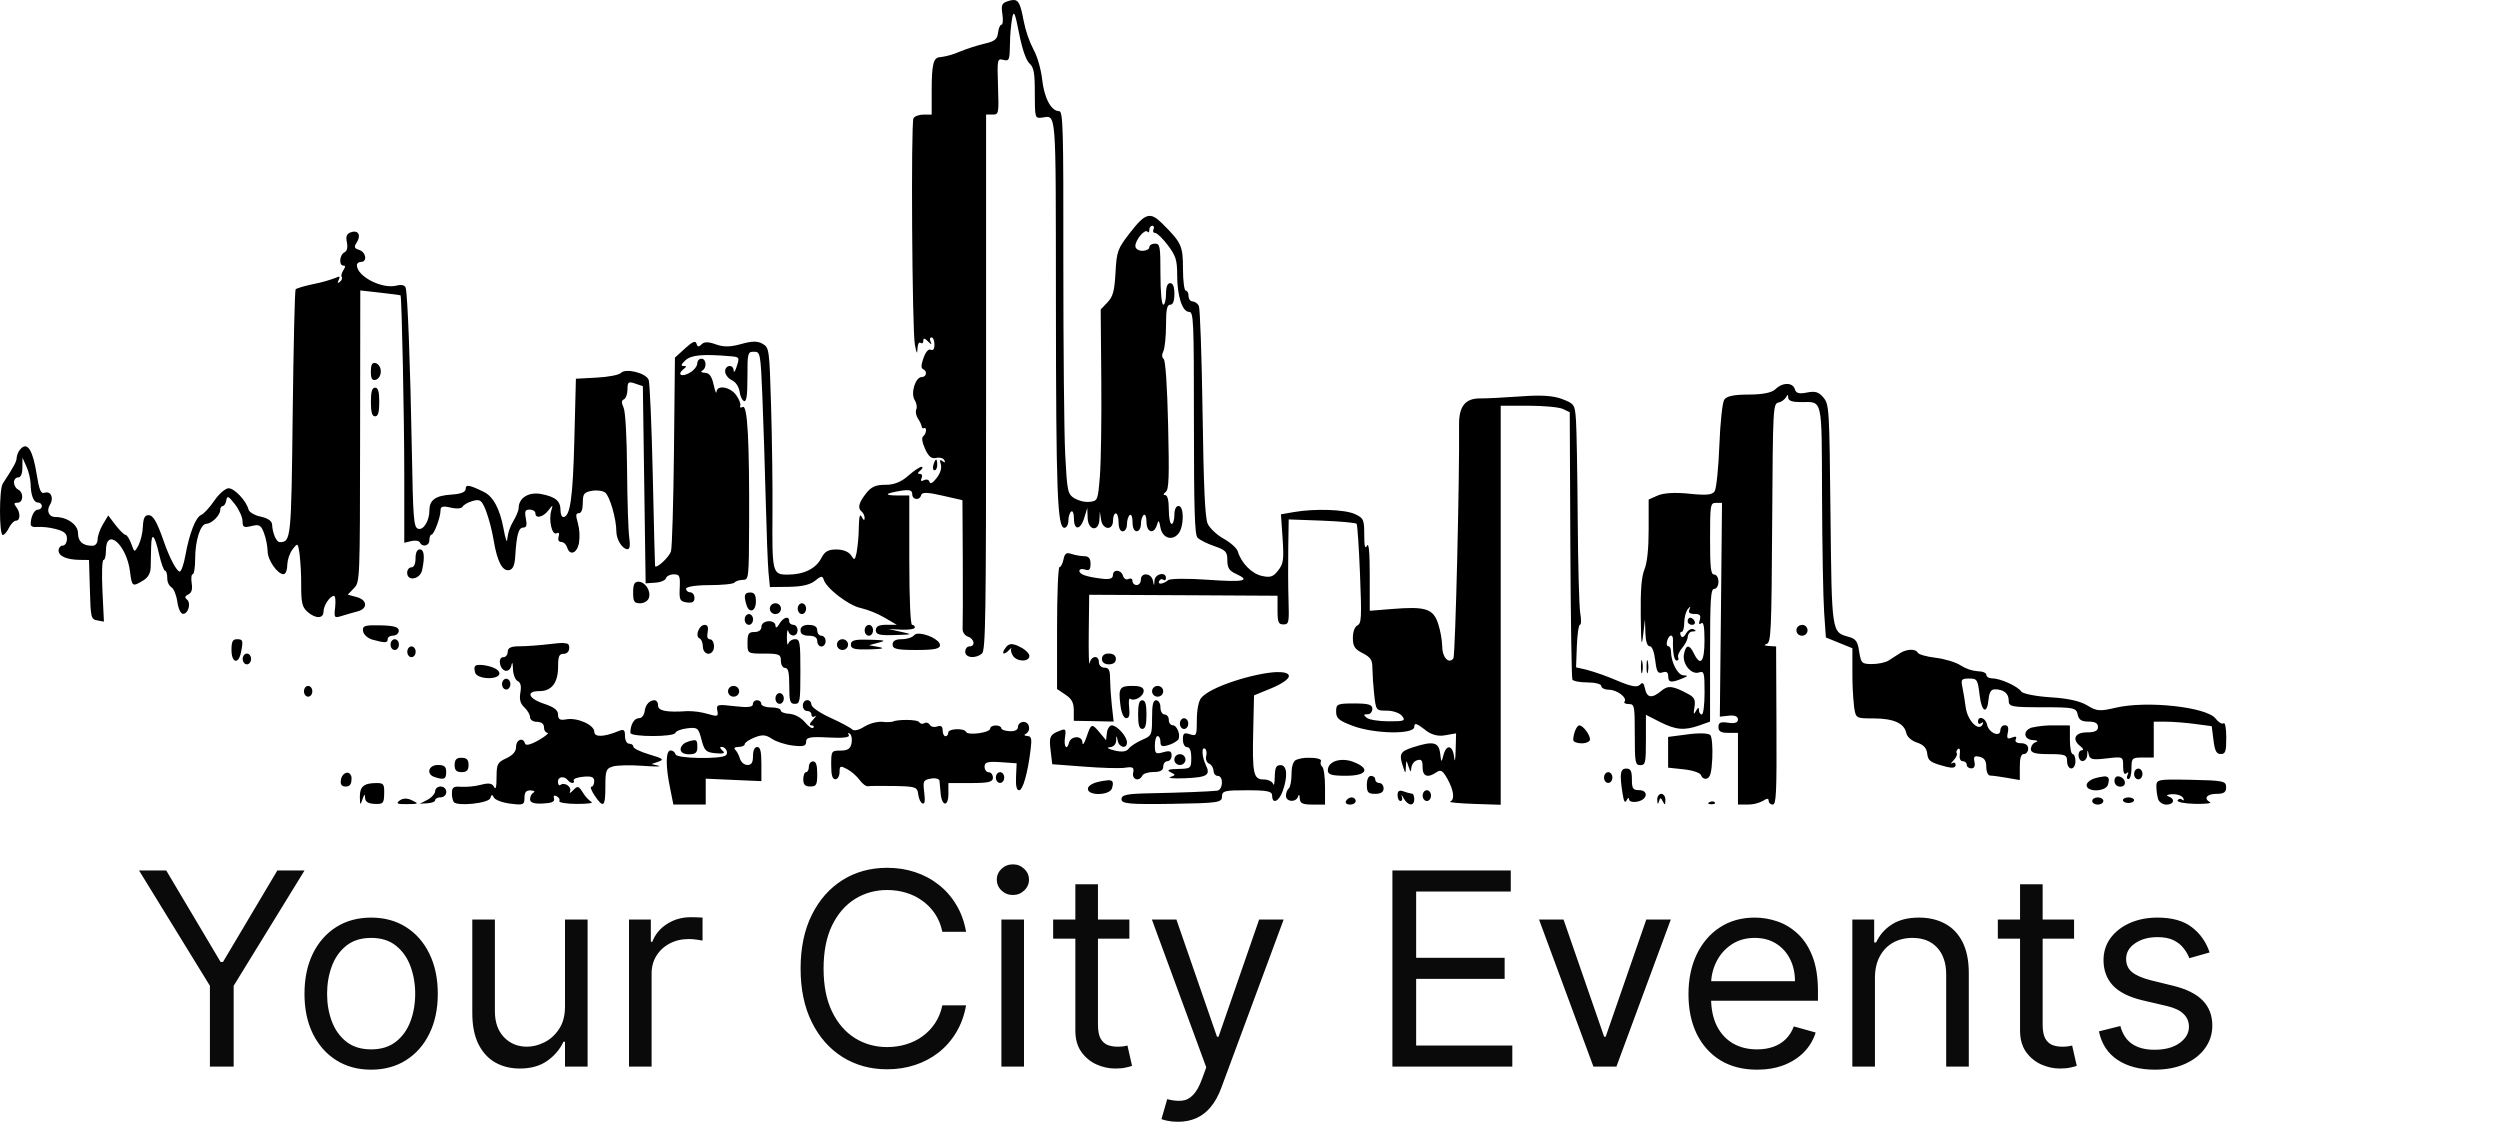 <svg width="1854" height="839" viewBox="0 0 1854 839" fill="none" xmlns="http://www.w3.org/2000/svg">
<path d="M751.044 0.026C749.844 0.171 748.656 0.45 747.494 0.859C742.913 2.347 742.363 3.623 743.367 10.445C744.041 14.769 743.683 18.349 742.651 18.349C741.62 18.349 740.547 21.042 740.134 24.285C739.597 29.105 737.657 30.7 730.173 32.366C723.817 33.945 717.533 35.98 711.353 38.462C706.889 40.395 702.277 41.702 697.595 42.36C692.175 42.36 690.937 47.109 690.937 67.843V84.996H684.856C681.513 84.996 678.156 86.237 677.427 87.76C675.473 91.819 676.422 244.641 678.458 255.557C679.71 262.22 680.247 263.124 680.398 258.711C680.508 255.344 681.526 253.395 682.654 254.228C683.783 255.061 684.732 254.458 684.732 252.722C684.732 250.507 685.75 250.648 688.226 253.218C690.703 255.787 691.212 255.823 690.152 253.555C689.299 251.783 689.602 250.223 690.799 250.223C691.996 250.223 693 252.58 693 255.539C693 258.8 691.982 260.218 690.249 259.367C688.515 258.516 686.396 261.139 684.883 265.445C683.081 270.549 682.943 273.03 684.498 273.703C687.869 275.138 687.181 279.604 683.59 279.604C678.857 279.604 675.143 291.707 678.348 296.687C679.724 298.866 680.274 302.003 679.518 303.598C678.761 305.192 679.353 308.4 680.893 310.686C682.123 312.388 683.06 314.405 683.645 316.605C683.645 317.473 684.333 317.88 685.186 317.508C687.525 316.516 687.084 321.584 684.677 323.516C683.301 324.561 683.838 327.999 686.053 332.925C688.708 338.702 690.826 340.403 694.307 339.588C696.894 338.968 699.618 339.819 700.374 341.36C701.131 342.902 700.842 343.434 699.081 342.034C697.086 340.439 696.687 341.077 697.705 344.355C698.545 347.173 697.334 351 694.541 354.598C691.748 358.195 689.836 359.205 689.368 357.433C688.9 355.661 687.112 355.2 685.241 356.104C683.04 357.185 682.489 356.671 683.425 354.615C684.278 352.843 683.741 351.461 682.2 351.443C680.233 351.443 680.329 350.734 682.586 348.856C684.292 347.438 684.636 346.216 683.37 346.198C682.104 346.18 677.66 349.193 673.478 352.861C668.531 357.371 662.588 359.708 656.529 359.524C649.402 359.524 646.073 361.012 642.179 366.01C636.676 373.098 635.851 376.89 639.139 379.513C639.748 380.042 640.252 380.747 640.613 381.572C640.973 382.396 641.18 383.317 641.216 384.262C641.216 386.158 640.35 385.91 639.139 383.5C637.681 380.576 637.062 382.702 636.883 391.492C636.798 397.652 636.255 403.788 635.259 409.815C634.007 415.574 633.663 415.751 631.132 411.817C629.426 409.177 625.189 407.494 620.332 407.494C614.169 407.494 611.624 408.911 609.079 413.908C605.116 421.688 596.091 426.136 584.122 426.136C572.813 426.136 572.538 424.966 572.868 380.062C573.02 360.676 572.552 325.252 571.837 301.365C570.571 258.658 570.461 257.878 565.563 254.972C561.876 252.81 557.666 252.864 549.659 255.132C541.652 257.4 536.645 257.453 530.921 255.398C525.198 253.342 522.24 253.342 520.245 255.398C518.251 257.453 517.246 257.453 516.558 254.901C515.87 252.35 513.532 253.36 508.097 258.321L500.531 265.232L499.815 334.343C499.403 372.336 498.44 405.846 497.614 408.769C496.513 412.898 486.911 421.883 485.782 419.845C485.659 419.614 484.93 389.454 484.104 352.808C483.279 316.162 481.889 284.158 481.064 281.766C479.289 276.627 463.935 272.799 460.427 276.609C459.051 278.045 451.072 279.586 442.542 280.029L427.092 280.862L425.937 326.156C424.836 369.447 422.841 383.447 417.682 383.447C416.582 383.447 415.674 381.214 415.674 378.449C415.674 371.556 412.083 368.473 401.448 366.382C392.148 364.61 384.636 369.164 384.636 376.784C384.636 378.556 382.779 383.057 380.509 386.778C378.202 390.574 376.707 395.084 376.175 399.856C376.079 403.294 374.8 399.75 373.424 392.024C370.672 377.298 365.733 368.154 358.813 364.805C347.945 359.488 345.372 359.081 345.358 362.554C345.358 364.911 341.836 366.346 334.696 366.789C323.002 367.534 318.462 370.776 318.462 378.449C318.462 386.123 314.073 393.459 310.056 392.112C306.796 391.013 306.341 385.254 305.406 333.227C304.292 271.382 302.311 218.911 300.88 213.559C300.316 211.486 297.839 210.848 294.097 211.787C283.27 214.569 264.67 204.965 264.67 196.618C264.67 195.271 266.045 194.208 267.779 194.208C272.566 194.208 271.466 186.996 266.403 185.348C262.675 184.108 262.372 183.204 264.532 179.855C267.971 174.538 265.743 170.392 260.405 172.199C257.158 173.298 256.277 175.123 257.24 179.695C258.011 183.647 257.392 186.181 255.369 187.191C251.779 188.963 251.146 196.937 254.585 196.937C256.291 196.937 256.277 197.876 254.585 200.481C253.32 202.448 252.783 204.646 253.43 205.479C254.076 206.311 253.43 207.871 252.054 209.023C250.32 210.405 250.045 209.944 251.215 207.516C252.384 205.089 251.93 204.522 248.945 206.028C243.602 208.029 238.16 209.556 232.656 210.6C225.859 212.035 219.806 213.825 219.214 214.605C218.623 215.384 217.646 256.691 217.068 306.451C215.995 400.476 215.83 401.912 207.438 402.053C204.948 402.053 202.086 395.426 201.756 388.816C201.632 386.353 198.44 384.226 193.35 383.146C188.837 382.206 184.793 379.832 184.297 377.829C182.633 371.397 173.897 362.093 169.549 362.093C167.197 362.093 162.395 366.205 158.956 371.255C155.516 376.305 151.114 381.125 149.188 381.887C145.061 383.535 140.369 395.816 137.425 412.19C136.283 418.516 134.467 423.743 133.298 423.85C131.207 424.045 125.786 413.891 121.659 402.036C116.321 386.69 113.624 382.047 110.089 382.047C107.337 382.047 106.25 384.226 105.961 390.535C105.718 395.468 104.587 400.26 102.66 404.534C99.729 409.85 99.688 409.85 97.363 403.276C95.987 399.626 94.157 396.702 93.153 396.702C92.149 396.702 88.806 393.441 85.724 389.454L80.276 382.242L76.327 388.834C74.168 392.378 72.406 397.499 72.379 400.069C72.38 400.724 72.274 401.372 72.067 401.971C71.861 402.57 71.56 403.107 71.182 403.546C70.805 403.986 70.36 404.318 69.876 404.522C69.393 404.726 68.882 404.796 68.376 404.729C61.345 404.729 57.837 401.575 57.837 395.32C57.837 389.064 49.734 383.411 41.094 383.411C36.128 383.411 34.215 378.733 37.146 374.09C40.076 369.447 37.765 363.865 33.142 365.425C30.281 366.4 29.111 363.653 27.13 351.355C24.378 333.882 20.334 327.538 15.422 332.784C13.807 334.423 12.716 336.768 12.354 339.376C12.354 342.246 10.415 345.861 2.064 358.62C-0.688 362.767 -0.688 396.755 2.064 396.755C3.192 396.755 5.228 394.363 6.645 391.439C8.062 388.515 10.456 386.123 11.887 386.123C15.188 386.123 15.271 380.151 12.024 375.951C10.084 373.47 10.318 372.797 13.056 372.797C17.39 372.797 17.692 365.159 13.441 363.05C12.591 362.622 11.851 361.898 11.302 360.96C10.753 360.021 10.417 358.904 10.332 357.734C10.368 356.717 10.715 355.76 11.298 355.072C11.881 354.385 12.652 354.023 13.441 354.066C15.422 354.066 16.564 351.426 16.605 346.73L16.674 339.411L19.646 346.074C21.315 349.893 22.351 354.117 22.686 358.478C22.796 367.144 24.888 372.655 28.121 372.655C29.703 372.655 31.023 373.842 31.023 375.313C31.023 376.784 29.648 377.971 28.121 377.971C25.369 377.971 22.755 383.287 22.755 388.887C22.755 390.287 24.846 391.191 27.405 390.801C31.913 390.605 36.423 391.08 40.846 392.218C47.546 393.866 49.651 395.585 49.651 399.466C49.651 402.266 48.276 404.623 46.542 404.623C45.753 404.584 44.985 404.948 44.403 405.634C43.821 406.321 43.472 407.276 43.433 408.291C43.433 412.473 49.665 415.149 59.406 415.202L66.009 415.291L66.656 437.264C67.22 458.192 67.495 459.238 72.159 460.088L77.07 461.01L75.97 438.097C75.351 425.445 75.722 415.291 76.74 415.291C77.758 415.291 78.556 412.261 78.556 408.539C78.556 390.5 93.882 403.684 96.441 423.956C97.817 435.085 98.147 435.315 106.003 430.601C109.786 428.351 111.657 425.143 111.753 420.625C111.836 416.956 111.987 410.099 112.084 405.385C112.317 394.079 114.615 396.33 118.027 411.215C119.54 417.825 121.535 423.283 122.429 423.283C123.324 423.283 124.039 425.71 124.039 428.599C124.006 429.999 124.273 431.384 124.809 432.602C125.345 433.821 126.13 434.826 127.079 435.51C128.758 436.343 130.753 441.11 131.482 446.142C132.238 451.458 134.041 455.233 135.747 455.233C139.668 455.233 141.869 447.206 138.65 444.601C136.792 443.112 137.04 442.12 139.626 440.844C142.213 439.568 142.832 437.016 142.144 432.444C141.607 428.794 141.938 425.852 142.928 425.852C143.919 425.852 144.73 420.678 144.73 414.369C144.73 400.848 148.638 388.621 152.985 388.462C157.03 388.338 163.331 382.1 163.331 378.219C163.285 377.492 163.462 376.771 163.825 376.211C164.188 375.65 164.707 375.296 165.271 375.224C166.316 375.224 167.486 373.275 167.857 370.9C168.394 367.356 169.591 367.959 174.186 373.895C177.322 377.936 179.881 383.659 179.881 386.548C179.881 391.049 180.858 391.51 186.595 390.092C192.332 388.674 193.653 389.436 195.909 395.674C197.374 399.854 198.25 404.336 198.495 408.911C198.495 415.362 205.773 425.817 210.258 425.817C211.771 425.817 213.01 422.875 213.01 419.154C213.261 414.785 214.647 410.653 216.944 407.423C220.796 402.461 220.893 402.514 222.117 410.418C222.986 418.223 223.4 426.101 223.355 433.986C223.355 446.993 224.085 450.165 227.937 453.638C233.866 458.954 239.906 458.954 239.906 453.638C239.906 449.102 244.666 441.907 247.665 441.907C248.683 441.907 249.041 445.628 248.559 450.236C247.651 458.281 247.872 458.529 253.608 456.722C256.897 455.694 262.111 454.205 265.247 453.39C272.979 451.388 272.47 444.813 264.408 442.758L257.873 440.986L262.4 436.325C266.94 431.594 266.926 431.47 267.05 323.48L267.187 215.384L281.99 217.05C290.135 217.989 296.904 218.822 297.055 219.053C297.922 219.992 299.807 309.587 299.807 352.205V402.514L305.035 401.256C307.91 400.547 310.771 400.99 311.377 402.266C313.22 406.094 318.421 404.871 318.421 400.6C318.421 398.403 319.122 396.525 319.975 396.507C321.888 396.507 326.703 383.571 326.703 378.449C326.703 375.561 328.478 375.047 334.27 376.447C338.397 377.457 342.359 377.174 343.061 375.774C343.762 374.374 347.064 372.495 350.49 371.539C355.993 369.997 357.149 370.794 360.313 378.52C362.868 385.58 364.802 392.986 366.077 400.6C368.719 416.549 372.667 423.991 377.771 422.751C380.426 422.095 381.72 419.047 382.105 412.509C383.054 396.755 384.568 391.244 387.993 391.244C390.47 391.244 390.965 389.596 389.988 384.581C388.929 379.123 389.41 377.918 392.836 377.918C395.133 377.918 397.046 379.123 397.046 380.594C397.046 384.847 402.631 383.677 406.607 378.591C410.088 374.143 410.17 374.108 408.808 378.751C406.745 385.839 409.373 397.145 412.688 395.497C414.435 394.628 415.041 395.497 414.298 397.995C413.555 400.494 414.38 401.912 416.238 401.912C417.175 401.996 418.077 402.413 418.842 403.117C419.606 403.821 420.205 404.784 420.571 405.899C422.511 412.402 427.863 410.453 429.362 402.745C430.091 397.856 429.825 392.807 428.592 388.09C426.817 382.047 426.955 380.594 429.307 380.594C431.151 380.594 432.21 377.705 432.21 372.85C432.21 366.205 433.16 365.035 438.938 363.99C442.625 363.298 447.055 363.99 448.829 365.319C452.255 368.083 457.084 384.811 457.084 394.044C457.084 400.14 461.555 407.299 465.421 407.299C467.058 407.299 467.499 404.41 466.646 398.545C465.944 393.76 465.201 371.273 465.036 348.59C464.857 324.03 463.812 305.263 462.45 302.286C460.73 298.494 460.826 296.97 462.766 296.12C464.142 295.446 465.352 292.115 465.352 288.712C465.352 283.237 466.027 282.74 471.048 284.459L476.73 286.373L477.776 359.488L478.807 432.604L485.975 432.108C489.937 431.859 493.528 430.336 493.927 428.776C494.326 427.217 496.912 425.941 499.623 425.941C504.025 425.941 504.493 427.022 504.08 435.935C503.667 444.849 504.149 446 509.322 446.762C513.449 447.365 515.004 446.408 515.004 443.431C515.019 442.351 514.702 441.308 514.122 440.528C513.542 439.748 512.746 439.295 511.908 439.267C510.202 439.267 508.799 438.079 508.799 436.609C508.799 435.138 515.953 433.933 526.065 433.933C535.544 433.933 543.95 433.082 544.748 432.019C545.546 430.956 548.325 430.07 550.829 430.034C555.3 430.034 555.382 429.308 555.548 388.639C555.795 326.51 554.364 300.036 550.829 301.808C549.233 302.605 548.366 302.198 548.958 300.975C549.549 299.752 548.201 296.137 545.917 292.983C541.432 286.781 531.664 285.239 531.362 290.644C531.265 292.416 530.302 290.095 529.229 285.328C527.853 279.019 526.051 276.574 522.708 276.467C520.177 276.343 519.282 275.617 520.699 274.89C524.331 272.994 523.932 266.03 520.177 266.03C519.792 265.999 519.407 266.066 519.043 266.227C518.679 266.389 518.343 266.642 518.056 266.971C517.768 267.301 517.534 267.7 517.366 268.147C517.199 268.594 517.102 269.079 517.081 269.574C517.081 271.541 514.646 274.642 511.578 276.397C505.635 279.941 501.824 277.903 506.735 273.898C509.404 271.718 509.404 271.435 506.735 271.399C504.713 271.399 505.263 269.946 508.345 267.164C512.706 263.212 521.126 262.468 541.363 264.152C548.627 264.772 548.655 264.825 546.013 272.728C545.037 275.67 544.156 276.574 544.074 274.731C543.867 269.911 537.745 270.566 537.745 275.404C537.745 277.637 540.029 280.72 542.78 281.978C544.182 282.669 545.433 283.788 546.425 285.239C547.417 286.69 548.121 288.429 548.476 290.307C548.848 293.568 550.278 296.775 551.709 297.395C553.608 298.211 554.296 293.497 554.296 279.675C554.296 261.617 554.488 260.855 559.138 260.855C563.788 260.855 564.05 261.423 565.412 294.826C566.168 313.521 567.283 347.988 567.874 371.45C568.466 394.912 569.388 418.87 569.938 424.736L570.97 435.368L585.126 435.191C594.674 435.085 601.003 433.578 604.525 430.619C608.803 427.075 610.028 426.88 610.867 429.875C612.779 436.307 629.55 449.173 638.382 450.927C644.43 452.435 650.328 454.813 655.965 458.015L665.017 463.331H657.258C651.755 463.331 649.498 464.572 649.498 467.407C649.498 470.614 652.25 471.306 663.462 470.951C677.014 470.561 677.151 470.508 668.126 468.541L658.812 466.468L668.635 466.964C674.042 467.212 678.472 466.485 678.472 465.369C678.472 464.253 677.537 463.384 676.395 463.384C675.253 463.384 674.331 445.664 674.331 415.415V367.445H665.843C655.222 367.445 656.02 365.956 667.714 364.025C674.414 362.926 676.505 363.511 676.505 366.364C676.505 370.812 682.008 371.432 683.163 367.108C683.741 364.911 687.869 365 698.82 367.534L713.747 370.936L714.008 416.496C714.132 441.535 714.008 464.005 713.87 466.379C713.733 468.754 715.494 471.341 717.819 472.121C722.689 473.769 723.542 479.368 718.92 479.368C718.095 479.368 717.304 479.79 716.721 480.541C716.138 481.292 715.81 482.311 715.81 483.373C715.81 487.874 723.363 488.689 728.192 484.702C730.944 482.487 731.288 457.235 731.288 283.591V84.961H736.007C740.698 84.961 740.808 84.34 740.134 64.068C739.46 43.796 739.583 43.282 744.137 44.416C748.43 45.479 748.801 44.54 748.994 32.596C749.05 26.014 749.612 19.455 750.672 13.015C751.897 7.433 752.736 9.329 755.776 24.835C758.005 36.176 760.949 44.788 763.412 47.003C766.727 49.98 767.415 53.843 767.415 69.225C767.415 86.945 767.649 87.796 772.065 87.3C783.718 86.006 782.906 76.136 783.071 224.209C783.154 365.265 784.131 391.421 789.331 391.421C790.968 391.421 792.317 389.029 792.317 386.105C792.317 383.181 793.238 380.275 794.38 379.371C795.522 378.467 796.444 380.665 796.444 384.528C796.444 393.601 801.231 393.282 804.079 384.032L806.336 376.695L806.597 384.032C806.886 393.512 814.852 394.664 815.333 385.361L815.65 379.371L816.558 385.361C817.713 393.122 825.417 393.707 825.417 386.034C825.417 383.092 826.339 380.718 827.481 380.718C828.623 380.718 829.545 383.713 829.545 387.381C829.545 391.527 830.728 394.044 832.654 394.044C834.36 394.044 835.763 391.634 835.763 388.727C835.763 385.821 836.685 382.88 837.827 381.976C838.969 381.072 839.891 383.27 839.891 387.133C839.891 391.421 841.046 393.973 843 393.973C844.706 393.973 846.109 391.563 846.109 388.657C846.109 385.75 847.031 382.809 848.173 381.905C849.315 381.001 850.236 383.199 850.236 387.062C850.236 394.983 855.822 396.542 857.996 389.241C859.165 385.325 859.564 385.697 860.582 391.226C862.027 399.129 869.428 401.504 874.037 395.568C878.164 390.251 878.164 375.242 874.037 375.242C872.097 375.242 870.928 377.758 870.928 381.905C870.928 385.573 869.992 388.568 868.864 388.568C867.736 388.568 866.787 383.766 866.787 377.936C866.787 371.22 865.837 367.303 864.2 367.197C862.563 367.091 862.467 366.47 864.53 364.787C866.897 362.855 867.172 353.907 866.278 315.169C865.604 286.214 864.324 267.324 862.976 266.207C861.628 265.091 861.476 263.053 862.714 260.537C863.774 258.375 864.709 249.727 864.723 241.292C864.723 229.472 865.425 225.981 867.832 225.981C869.896 225.981 870.928 223.306 870.928 217.989C870.928 212.673 869.896 209.98 867.832 209.98C865.769 209.98 864.723 212.655 864.723 217.989C864.723 222.384 863.788 225.981 862.659 225.981C861.531 225.981 860.582 216.643 860.582 203.317C860.582 182.442 860.266 180.67 856.455 180.67C854.185 180.67 852.327 181.875 852.327 183.346C852.327 184.816 849.989 186.004 847.155 186.004C844.32 186.004 841.982 184.462 841.982 182.46C841.982 177.905 849.122 169.435 850.965 171.827C851.722 172.819 852.341 172.217 852.341 170.498C852.319 169.717 852.535 168.956 852.945 168.379C853.354 167.802 853.923 167.456 854.529 167.415C855.739 167.415 856.138 168.62 855.437 170.09C854.735 171.561 855.299 172.749 856.675 172.749C858.051 172.749 862.288 176.86 866.113 181.91C872.042 189.778 872.991 193.003 872.991 204.061C872.991 219.513 876.802 231.262 881.796 231.298C885.167 231.298 885.415 237.074 885.415 313.663C885.415 377.563 885.992 396.542 888.056 398.722C889.528 400.299 895.114 403.134 900.438 404.977C908.995 407.919 910.192 409.159 910.192 415.468C910.192 421.05 911.568 423.3 916.397 425.462C928.049 430.779 922.656 431.859 895.843 429.963C881.108 428.9 867.832 429.024 866.36 430.211C862.453 433.348 858.257 433.756 859.633 430.867C859.79 430.543 859.995 430.263 860.237 430.042C860.479 429.821 860.752 429.664 861.041 429.58C861.33 429.496 861.629 429.486 861.921 429.552C862.213 429.618 862.492 429.758 862.742 429.963C863.801 430.796 864.682 430.176 864.682 428.617C864.682 423.69 856.427 425.551 856.152 430.53C855.918 434.978 855.891 434.978 854.983 430.53C853.827 424.86 846.068 424.275 846.068 429.875C846.064 430.934 845.735 431.948 845.152 432.695C844.569 433.442 843.781 433.862 842.958 433.862C841.253 433.862 839.849 432.497 839.849 430.867C839.849 429.237 838.556 428.581 836.946 429.379C836.557 429.581 836.14 429.681 835.719 429.672C835.299 429.664 834.885 429.547 834.5 429.329C834.116 429.111 833.769 428.796 833.48 428.403C833.191 428.01 832.967 427.546 832.819 427.04C831.443 422.273 825.321 421.918 825.321 426.632C825.321 429.006 822.914 429.839 817.562 429.201C805.73 427.801 800.489 425.976 800.489 423.371C800.489 422.078 802.346 421.599 804.616 422.379C807.794 423.442 808.743 422.379 808.743 418.126C808.743 414.068 807.367 412.491 804.079 412.473C800.897 412.348 797.733 411.79 794.642 410.807C790.927 409.514 789.593 410.382 788.698 414.795C788.065 417.931 786.731 420.554 785.727 420.554C784.722 420.554 783.911 440.879 783.911 465.759V510.982L790.115 515.146C794.82 518.283 796.32 521.1 796.32 526.895V534.55L811.068 534.799L825.871 535.135L824.496 522.731C823.791 516.102 823.359 509.43 823.202 502.742C823.202 496.894 822.239 495.157 819.075 495.157C816.764 495.157 814.948 493.385 814.948 491.17C814.948 485.588 809.225 486.138 808.069 491.826C807.533 494.396 807.244 483.976 807.422 468.789L807.739 441.127H817.053L886.887 441.464L947.42 441.801V452.433C947.42 461.506 948.053 463.065 951.754 463.065C955.812 463.065 956.101 461.825 955.565 445.079C955.248 435.173 955.18 417.612 955.372 406.094L955.702 385.201L980.329 386.105C993.894 386.636 1005.48 387.682 1006.07 388.444C1006.66 389.206 1007.79 406.165 1008.59 425.994C1009.88 458.121 1009.66 462.321 1006.65 463.81C1004.61 464.82 1003.29 468.577 1003.29 473.131C1003.29 479.333 1004.67 481.389 1010.53 484.383C1016.39 487.378 1017.76 489.451 1017.76 495.122C1017.93 501.644 1018.36 508.151 1019.06 514.615C1020.43 527.019 1020.43 527.019 1028.56 527.019C1033.05 527.019 1038.11 528.791 1039.82 531.006C1042.57 534.55 1041.41 534.958 1029.79 534.923C1022.59 534.923 1015.33 533.771 1013.62 532.353C1010.98 530.138 1011.05 529.713 1014.14 529.677C1015.03 529.756 1015.91 529.382 1016.59 528.636C1017.26 527.891 1017.69 526.833 1017.76 525.69C1017.76 522.536 1014.89 521.685 1004.32 521.685C991.747 521.685 990.867 522.075 990.867 527.675C990.867 532.707 992.889 534.426 1003.25 538.307C1019.13 544.314 1048.83 544.811 1048.83 539.051C1048.83 535.933 1050.34 536.269 1056.2 540.717C1060.72 544.735 1066.27 546.366 1071.69 545.271L1079.84 543.854L1079.51 556.258C1079.31 564.108 1078.89 565.987 1078.35 561.344C1077.31 552.484 1072.63 551.704 1070.45 560.015C1068.94 565.792 1068.85 565.756 1068.01 558.686C1066.99 550.269 1062.86 549.329 1047.63 554.273C1038.28 557.304 1037.37 559.218 1040.52 568.68C1042.31 573.997 1042.31 573.997 1042.6 568.68C1042.88 563.364 1042.88 563.364 1044.66 568.68C1046.04 572.792 1046.49 572.951 1046.6 569.584C1046.8 568.194 1047.3 566.909 1048.06 565.889C1048.82 564.868 1049.79 564.156 1050.86 563.843C1054.17 562.744 1054.99 563.843 1054.99 568.928C1054.99 575.857 1058.75 577.222 1065.34 572.668C1068.47 570.506 1070 571.462 1073.48 577.753C1078.21 586.312 1078.98 592.958 1075.42 594.499C1074.14 595.031 1082.07 595.793 1093 596.165L1112.92 596.821V300.886H1133.6C1144.91 300.886 1156.4 301.967 1159.14 303.314L1164.12 305.724L1164.57 403.737C1164.82 457.661 1165.51 502.76 1166.06 503.929C1166.61 505.099 1171.68 506.091 1177.31 506.091C1182.94 506.091 1187.52 507.278 1187.52 508.749C1187.52 510.22 1190.09 511.46 1193.21 511.496C1199.31 511.585 1206.97 517.45 1204.73 520.356C1203.99 521.313 1205.43 522.128 1207.89 522.128C1212.13 522.128 1212.35 523.333 1212.35 544.775C1212.35 565.65 1212.68 567.44 1216.48 567.44C1220.28 567.44 1220.61 565.668 1220.61 548.78V530.085L1231.01 535.401C1242.76 541.355 1249.19 541.922 1260.42 537.9L1268.18 535.153V485.854C1268.18 443.927 1268.65 436.733 1271.29 436.733C1273.01 436.733 1274.4 434.358 1274.4 431.416C1274.4 428.475 1273.02 426.1 1271.29 426.1C1268.73 426.1 1268.18 421.369 1268.18 399.519C1268.18 374.055 1268.41 372.938 1272.65 372.938H1277.04L1276.27 452.22L1275.43 531.485L1282.14 530.74C1286.56 530.297 1288.87 531.29 1288.87 533.576C1288.87 535.862 1286.64 536.748 1281.63 535.986C1276.01 535.135 1274.4 535.826 1274.4 539.158C1274.4 542.489 1276.35 543.482 1281.63 543.482H1288.87V596.661H1296.25C1300.15 596.693 1304.01 595.729 1307.62 593.826C1310.37 591.93 1311.63 591.93 1311.63 593.826C1311.63 595.35 1313 596.661 1314.67 596.661C1317.27 596.661 1317.65 587.996 1317.42 538.024L1317.16 479.404L1311.79 479.067C1308.34 478.872 1307.77 478.358 1310.11 477.579C1313.41 476.462 1313.75 469.285 1314.24 387.965C1314.78 301.985 1314.87 299.504 1318.9 298.53C1321.09 298.055 1323.1 296.644 1324.59 294.525C1325.67 292.363 1326.11 292.469 1326.14 294.861C1326.17 297.254 1329.35 298.193 1335.26 298.193C1351.98 298.193 1350.95 293.444 1351.22 368.402C1351.37 405.243 1352.06 443.821 1352.78 454.081L1354.07 472.741L1363.91 476.746L1373.73 480.733V498.454C1373.67 507.148 1374.1 515.837 1375.02 524.45C1376.3 532.725 1376.4 532.778 1389.44 532.778C1404.12 532.778 1412.22 536.322 1413.68 543.588C1414.24 546.37 1417.67 549.436 1421.63 550.676C1426.43 552.271 1428.75 554.716 1429.2 558.668C1429.86 564.427 1431.36 565.491 1443.55 568.663C1447.99 569.814 1450.28 569.336 1450.28 567.334C1450.28 565.562 1449.11 565.065 1447.69 565.987C1446.27 566.908 1446.75 565.987 1448.72 563.914C1450.69 561.84 1451.75 559.466 1451.12 558.597C1450.48 557.729 1450.94 556.347 1452.09 555.425C1453.25 554.504 1453.85 555.992 1453.39 559.182C1452.92 562.372 1453.69 564.498 1455.57 564.498C1457.22 564.498 1458.56 565.703 1458.56 567.174C1458.56 568.645 1460.07 569.832 1461.91 569.832C1464.14 569.832 1464.9 568.166 1464.24 564.924C1463.44 560.99 1464.24 560.281 1468.12 561.255C1471.63 562.124 1473.03 564.179 1473.03 568.751C1473.03 572.295 1474.3 575.166 1475.88 575.166C1477.46 575.166 1483.02 575.893 1488.26 576.832L1497.89 578.498V568.84C1497.89 562 1498.8 559.164 1500.99 559.164C1501.81 559.164 1502.6 558.745 1503.18 557.998C1503.76 557.25 1504.09 556.236 1504.1 555.177C1504.1 552.661 1502.11 551.172 1498.8 551.172C1495.48 551.172 1494.03 550.038 1494.92 548.178C1495.81 546.317 1494.92 545.785 1492.17 546.937C1488.66 548.355 1488.04 547.77 1488.99 543.269C1489.77 539.441 1489.14 537.846 1486.79 537.846C1485.96 537.783 1485.14 538.14 1484.52 538.843C1483.89 539.545 1483.5 540.536 1483.43 541.603C1483.43 547.132 1474.83 543.482 1473.61 537.439C1472.55 532.247 1466.88 530.351 1466.88 535.277C1466.88 536.819 1467.95 537.315 1469.28 536.269C1470.6 535.224 1471.11 535.525 1470.31 537.191C1467.56 543.003 1459.05 534.444 1457.76 524.521C1457.1 519.364 1455.94 512.506 1455.24 509.21C1454.13 503.894 1454.73 503.203 1460.29 503.203C1466.21 503.203 1466.73 503.947 1468.05 515.288C1469.58 528.401 1473.68 530.227 1474.76 518.283C1475.22 513.427 1476.69 511.195 1479.29 511.195C1485.87 511.195 1489.64 514.189 1489.64 519.435C1489.64 524.095 1491.49 524.503 1514.66 524.503C1537.83 524.503 1539.77 524.875 1540.8 529.819C1541.63 533.824 1543.64 535.135 1548.89 535.135C1553.73 535.135 1555.87 536.358 1555.87 539.14C1555.87 541.922 1553.57 543.127 1547.61 543.127C1538.66 543.127 1536.25 548.443 1542.96 553.547C1544.97 555.053 1545.42 556.329 1543.99 556.365C1540.28 556.489 1540.79 564.445 1544.5 564.445C1545.41 564.337 1546.26 563.802 1546.88 562.942C1547.5 562.083 1547.85 560.959 1547.87 559.785C1548.08 555.691 1548.18 555.585 1548.97 559.448C1549.77 563.311 1551.93 563.648 1562.22 562.443C1574.48 561.025 1574.51 561.025 1574.51 568.202C1574.51 572.951 1575.32 574.776 1576.9 573.518C1578.48 572.26 1578.72 572.791 1577.81 574.688C1576.9 576.584 1577.31 577.771 1578.51 577.771C1579.71 577.771 1580.71 574.227 1580.71 569.779C1580.71 562.23 1581.17 561.787 1588.97 561.787H1597.22V535.206H1606.21C1611.16 535.206 1620.87 535.95 1627.74 536.872L1640.21 538.538L1641.51 548.869C1642.5 556.825 1643.69 559.182 1646.87 559.182C1650.38 559.182 1651 557.41 1651 547.026C1651 539.937 1650.16 535.525 1648.99 536.393C1647.82 537.262 1645.21 535.685 1643.05 532.849C1636.38 524.255 1591.81 519.435 1568.95 524.857C1557.32 527.622 1554.82 527.444 1548.01 523.191C1542.91 520.002 1533.66 517.875 1520.66 517.113C1509.74 516.404 1500.02 514.473 1498.94 512.789C1496.31 508.909 1483.5 503.114 1477.6 503.114C1475.12 503.114 1473.07 501.927 1473.07 500.456C1473.07 498.985 1470.21 497.798 1466.74 497.798C1462.32 497.458 1457.98 495.982 1454 493.456C1450.45 491.099 1442.12 488.583 1435.45 487.803C1428.77 487.024 1422.8 485.305 1422.2 484.047C1420.71 480.963 1413.94 481.194 1408.93 484.472L1400.68 489.788C1398.42 491.259 1392.91 492.464 1388.39 492.464C1380.68 492.464 1380.14 491.844 1378.76 483.214C1377.68 475.7 1376.33 473.786 1371.07 472.316C1358.28 468.683 1358.44 470.118 1357.49 381.285C1356.67 302.747 1356.52 300 1352.27 294.844C1348.83 290.679 1346.14 289.864 1340.04 291.105C1334.16 292.292 1331.96 291.636 1331.05 288.606C1329.53 283.467 1321.92 283.432 1316.7 288.606C1313.95 291.229 1307.5 292.54 1296.92 292.611C1285.82 292.611 1280.41 293.745 1278.69 296.439C1277.31 298.6 1275.73 313.273 1275.07 330.409C1274.43 346.995 1272.87 362.217 1271.63 364.22C1269.9 367.037 1265.62 367.48 1252.76 366.134C1242.23 365.035 1233.68 365.567 1229.37 367.463L1222.64 370.457V392.537C1222.64 406.944 1221.56 417.346 1219.53 422.273C1217.33 427.731 1216.55 437.495 1216.78 456.58C1217.02 477.366 1217.4 480.591 1218.53 471.235L1219.9 459.238L1220.22 469.232C1220.43 475.736 1221.6 479.227 1223.38 479.227C1225.17 479.227 1226.76 483.391 1227.51 489.629C1228.6 498.489 1229.45 499.8 1233.02 498.631C1235.9 497.656 1237.14 498.631 1237.14 501.537C1237.14 506.18 1239.37 506.552 1247.49 503.203C1252.03 501.342 1252.12 501.023 1248.33 500.793C1244.09 500.527 1239.21 491.011 1239.21 483.072C1239.21 480.946 1238.3 479.244 1237.2 479.244C1236.1 479.244 1235.71 477.472 1236.36 475.239C1237.8 470.402 1240.83 469.923 1240.69 474.584C1240.42 484.011 1241.52 489.894 1243.44 489.894C1244.65 489.894 1245.15 488.849 1244.54 487.573C1243.94 486.297 1245.27 483.107 1247.52 480.485C1249.76 477.862 1251.64 474.141 1251.64 472.156C1251.78 471.055 1252.22 470.056 1252.89 469.35C1253.56 468.644 1254.41 468.28 1255.28 468.329C1257.93 468.187 1258.14 467.761 1255.98 466.663C1254.37 465.848 1251.85 467.177 1250.47 469.675C1248.84 472.546 1247.39 473.219 1246.53 471.447C1245.66 469.675 1246.04 468.612 1247.1 468.612C1248.16 468.612 1249.04 465.475 1249.04 461.701C1249.04 457.927 1250.25 453.443 1251.7 451.707C1253.73 449.297 1253.98 449.403 1252.87 451.972C1251.86 454.241 1253.03 455.304 1256.61 455.304C1260.64 455.304 1261.58 456.296 1260.56 459.716C1259.66 462.693 1260.02 463.508 1261.66 462.215C1263.3 460.921 1264.05 464.483 1264.05 475.115C1264.05 490.904 1261.04 494.608 1256.22 484.614C1252.87 477.685 1250.32 477.809 1248.85 485.021C1247.38 492.234 1254.19 500.633 1259.98 498.684C1263.69 497.426 1264.11 498.684 1264.11 513.587C1264.11 522.678 1263.19 529.908 1262.03 529.908C1261.42 529.806 1260.86 529.401 1260.48 528.779C1260.09 528.158 1259.91 527.368 1259.97 526.576C1259.97 524.326 1259.2 524.538 1257.7 527.25C1255.98 530.386 1255.73 529.766 1256.6 524.503C1257.46 519.24 1256.71 517.22 1252.14 514.757C1240.64 508.537 1237 508.094 1232.04 512.346C1225.16 518.123 1221.34 517.663 1219.95 510.752C1219.05 506.392 1218.17 505.666 1216.13 507.845C1214.1 510.025 1209.49 509.068 1198.94 504.603C1191.62 501.439 1184.17 498.795 1176.62 496.681L1168.81 494.909L1169.39 479.103C1169.72 470.384 1170.76 463.278 1171.71 463.278C1172.66 463.278 1172.73 459.38 1171.9 454.613C1171.08 449.846 1170.25 418.374 1170.03 384.652C1169.81 350.929 1169.21 317.987 1168.74 311.466C1167.9 299.983 1167.58 299.451 1158.59 295.978C1151.96 293.391 1143.04 292.823 1127.55 293.975C1115.61 294.844 1102.15 295.517 1097.68 295.464C1086.68 295.358 1081.87 301.329 1082.04 315.116C1082.49 352.471 1079.29 486.315 1077.84 488.246C1074.58 492.73 1069.59 487.573 1069.59 479.67C1069.3 473.807 1068.27 468.045 1066.55 462.605C1062.92 451.423 1057.29 449.598 1032.42 451.618L1015.8 452.947V426.898C1015.8 409.018 1015.09 402.089 1013.72 404.747C1012.34 407.405 1011.74 405.403 1011.72 396.595C1011.72 385.29 1011.2 384.191 1004.84 381.267C997.429 377.723 974.578 377.085 959.444 379.761L949.938 381.427L951.176 399.342C952.208 415.291 951.809 418.002 947.806 423.159C944.132 427.89 941.945 428.475 935.657 427.075C928.105 425.303 920.524 417.488 917.938 408.911C917.222 406.519 912.531 402.301 907.468 399.502C902.405 396.702 897.04 391.651 895.568 388.267C893.642 383.801 892.61 360.995 891.826 306.149C891.22 264.382 889.955 228.71 889.074 226.867C888.534 225.905 887.837 225.107 887.031 224.531C886.225 223.956 885.33 223.616 884.41 223.536C883.606 223.513 882.842 223.08 882.285 222.333C881.728 221.585 881.424 220.584 881.439 219.549C881.439 217.351 880.503 215.544 879.375 215.544C878.247 215.544 877.298 208.349 877.298 199.383C877.298 182.282 876.183 179.89 861.724 165.572C853.029 156.942 849.342 158.005 838.185 172.412C828.747 184.568 828.155 186.181 827.261 202.147C826.491 215.916 825.404 219.868 821.318 224.209L816.269 229.525L816.723 281.819C816.97 310.615 816.502 342.601 815.691 352.861C814.219 371.166 814.081 371.503 807.987 372.176C804.079 372.436 800.179 371.494 796.609 369.43C791.739 366.205 791.367 364.379 789.95 336.788C789.125 320.698 788.575 256.886 788.575 195.023C788.698 93.803 788.354 82.427 785.397 82.427C779.522 82.427 774.39 72.698 772.863 58.947C772.065 51.575 769.259 41.687 766.59 37.044C763.18 30.428 760.659 23.119 759.133 15.425C756.863 3.251 755.46 -0.346 751.044 0.026ZM277.781 269.184C275.786 269.096 275.029 270.956 275.029 275.51C275.029 280.827 275.937 282.333 278.647 281.677C279.719 281.328 280.67 280.529 281.349 279.406C282.028 278.282 282.397 276.899 282.397 275.475C282.397 274.051 282.028 272.668 281.349 271.544C280.67 270.421 279.719 269.622 278.647 269.273C278.354 269.181 278.055 269.128 277.753 269.113L277.781 269.184ZM278.166 287.49C275.923 287.49 275.057 290.467 275.057 298.122C275.057 305.777 275.923 308.754 278.166 308.754C280.408 308.754 281.261 305.777 281.261 298.122C281.261 290.467 280.422 287.49 278.18 287.49H278.166ZM694.211 340.793C693.757 340.793 692.835 342.565 692.202 344.798C691.569 347.031 691.941 348.785 693.041 348.785C694.142 348.785 695.05 347.013 695.05 344.798C695.05 342.583 694.734 340.793 694.225 340.793H694.211ZM311.267 407.423C309.327 407.423 308.158 409.939 308.158 414.086C308.158 418.232 306.988 420.749 305.062 420.749C304.24 420.749 303.451 421.168 302.868 421.915C302.286 422.663 301.956 423.677 301.953 424.736C301.953 431.452 311.583 429.715 313.069 422.733C315.174 412.721 314.541 407.423 311.28 407.423H311.267ZM473.414 431.399C470.484 431.399 469.535 433.348 469.535 439.391C469.535 446.178 470.333 447.383 474.776 447.383C477.652 447.383 480.582 445.611 481.242 443.307C482.866 438.079 478.395 431.399 473.428 431.399H473.414ZM556.428 439.391C552.108 439.391 551.42 441.429 553.525 448.464C555.534 455.215 560.569 453.496 560.569 446.054C560.583 441.181 559.482 439.391 556.442 439.391H556.428ZM575.042 447.383C572.731 447.383 570.915 449.155 570.915 451.388C570.915 453.62 572.745 455.392 575.042 455.392C577.34 455.392 579.169 453.62 579.169 451.388C579.169 449.155 577.367 447.383 575.042 447.383ZM594.688 447.383C594.073 447.383 593.472 447.618 592.961 448.058C592.449 448.498 592.051 449.123 591.815 449.855C591.58 450.587 591.519 451.392 591.639 452.169C591.758 452.946 592.055 453.659 592.489 454.219C592.924 454.779 593.478 455.161 594.081 455.315C594.685 455.47 595.31 455.391 595.878 455.088C596.446 454.784 596.932 454.271 597.273 453.613C597.615 452.954 597.797 452.18 597.797 451.388C597.797 450.332 597.474 449.318 596.896 448.568C596.319 447.818 595.535 447.392 594.716 447.383H594.688ZM555.382 455.392C554.766 455.389 554.163 455.621 553.65 456.06C553.136 456.499 552.736 457.124 552.499 457.857C552.262 458.589 552.199 459.396 552.319 460.174C552.438 460.953 552.734 461.668 553.17 462.229C553.606 462.79 554.161 463.172 554.765 463.326C555.37 463.48 555.996 463.399 556.565 463.094C557.134 462.789 557.619 462.273 557.96 461.611C558.3 460.95 558.481 460.173 558.478 459.38C558.474 458.33 558.151 457.324 557.577 456.578C557.003 455.832 556.225 455.406 555.41 455.392H555.382ZM1253.5 458.051C1252.97 458.074 1252.47 458.366 1252.1 458.864C1251.74 459.362 1251.55 460.025 1251.56 460.709C1251.56 462.179 1253.02 463.384 1254.79 463.384C1256.57 463.384 1257.44 462.179 1256.73 460.709C1256.38 459.988 1255.92 459.375 1255.36 458.916C1254.81 458.456 1254.18 458.161 1253.53 458.051H1253.5ZM583.833 458.139C582.251 457.891 579.816 459.539 577.945 462.711C576.267 465.564 575.193 466.078 575.097 464.04C575.001 459.149 564.696 459.823 564.696 464.713C564.696 467.194 562.743 468.701 559.523 468.701C555.149 468.701 554.351 469.959 554.351 476.71C554.351 484.702 554.351 484.702 566.732 484.702C577.739 484.702 579.114 485.287 579.114 490.019C579.114 492.996 580.49 495.335 582.224 495.335C584.562 495.335 585.319 498.595 585.319 508.661C585.319 520.214 585.883 521.986 589.446 521.986C593.285 521.986 593.574 520.214 593.574 498.011C593.574 476.143 593.243 474.017 589.625 474.017C587.452 474.017 585.154 475.523 584.59 477.348C584.026 479.173 583.558 477.082 583.558 472.688C583.558 468.293 584.012 466.184 584.59 468.027C586.048 472.705 591.469 472.192 591.469 467.354C591.465 466.295 591.136 465.281 590.553 464.533C589.971 463.786 589.182 463.367 588.359 463.367C586.654 463.367 585.25 462.162 585.25 460.691C585.25 459.22 584.796 458.281 583.861 458.139H583.833ZM522.474 463.455C518.347 463.455 515.265 471.926 518.787 473.45C520.163 474.017 521.25 476.799 521.25 479.599C521.266 481.009 521.717 482.353 522.502 483.335C523.288 484.317 524.344 484.856 525.439 484.835C526.534 484.814 527.577 484.234 528.339 483.222C529.102 482.21 529.521 480.849 529.504 479.439C529.504 476.515 528.197 474.123 526.601 474.123C524.703 474.123 524.084 472.351 524.785 468.807C525.487 465.263 524.895 463.384 522.502 463.384L522.474 463.455ZM598.444 463.455C595.266 463.739 593.656 465.121 593.656 467.442C593.656 470.112 595.724 471.447 599.861 471.447C603.997 471.447 606.066 472.776 606.066 475.434C606.063 476.227 606.243 477.003 606.583 477.664C606.923 478.325 607.408 478.841 607.975 479.147C608.543 479.453 609.169 479.535 609.773 479.382C610.377 479.23 610.932 478.85 611.368 478.29C611.805 477.731 612.102 477.017 612.223 476.24C612.344 475.463 612.284 474.657 612.049 473.924C611.814 473.191 611.415 472.564 610.904 472.123C610.392 471.683 609.79 471.447 609.175 471.447C608.351 471.443 607.563 471.019 606.98 470.269C606.398 469.519 606.069 468.503 606.066 467.442C606.066 464.784 603.997 463.455 599.861 463.455C599.379 463.384 598.925 463.331 598.43 463.384L598.444 463.455ZM644.339 463.455C643.724 463.455 643.122 463.691 642.611 464.132C642.099 464.572 641.7 465.199 641.466 465.932C641.231 466.665 641.17 467.471 641.291 468.248C641.412 469.025 641.71 469.739 642.146 470.298C642.582 470.858 643.137 471.238 643.741 471.39C644.345 471.543 644.971 471.461 645.539 471.155C646.107 470.849 646.591 470.333 646.931 469.672C647.271 469.011 647.451 468.235 647.449 467.442C647.456 466.914 647.382 466.39 647.23 465.899C647.079 465.408 646.853 464.961 646.566 464.584C646.28 464.206 645.938 463.905 645.56 463.7C645.182 463.494 644.777 463.387 644.367 463.384L644.339 463.455ZM1336.35 463.455C1334.05 463.455 1332.22 465.227 1332.22 467.442C1332.22 469.658 1334.07 471.447 1336.35 471.447C1338.63 471.447 1340.48 469.675 1340.48 467.442C1340.48 465.21 1338.72 463.384 1336.42 463.384L1336.35 463.455ZM275.125 463.757C269.705 463.987 268.797 465.05 269.237 468.01C269.622 470.561 272.622 473.326 276.116 474.336C285.595 476.941 287.494 476.888 287.494 473.999C287.494 472.546 289.365 471.341 291.621 471.341C293.877 471.341 295.748 469.658 295.748 467.673C295.748 465.032 292.089 463.969 282.169 463.757C279.225 463.757 276.928 463.757 275.125 463.757ZM680.701 469.959C679.678 469.899 678.672 470.314 677.867 471.128C676.642 472.705 672.57 474.034 668.814 474.034C664.123 474.034 661.935 475.293 661.935 478.039C661.935 481.282 665.265 482.027 679.518 482.027C692.849 482.027 697.1 481.158 697.1 478.482C697.127 474.389 686.341 469.569 680.701 469.959ZM175.795 474.034C172.576 474.034 171.668 475.807 171.668 482.027C171.668 491.56 176.786 493.013 178.657 484.029C180.528 475.045 180.198 474.034 175.768 474.034H175.795ZM292.735 474.034C292.12 474.034 291.519 474.269 291.008 474.71C290.496 475.15 290.098 475.775 289.863 476.507C289.627 477.239 289.566 478.044 289.686 478.821C289.806 479.598 290.102 480.311 290.537 480.871C290.971 481.431 291.525 481.813 292.129 481.967C292.732 482.122 293.357 482.042 293.925 481.739C294.493 481.436 294.979 480.923 295.32 480.264C295.662 479.606 295.844 478.831 295.844 478.039C295.845 477.504 295.761 476.975 295.6 476.482C295.439 475.989 295.202 475.543 294.905 475.169C294.607 474.796 294.255 474.503 293.868 474.308C293.481 474.113 293.068 474.02 292.653 474.034H292.735ZM624.804 474.034C622.506 474.034 620.676 475.807 620.676 478.039C620.676 480.272 622.52 482.027 624.804 482.027C627.087 482.027 628.931 480.254 628.931 478.039C628.931 475.824 627.018 474.034 624.721 474.034H624.804ZM638.121 474.371C632.618 474.602 631.008 475.647 631.008 478.039C631.008 481.229 633.76 481.867 644.972 481.583C654.52 481.3 656.639 480.768 651.7 479.811L644.449 478.482L651.7 476.569C657.533 475.08 656.226 474.69 644.972 474.407C642.097 474.389 639.868 474.389 638.038 474.389L638.121 474.371ZM417.847 476.781C415.742 476.781 412.619 477.065 408.079 477.614C400.403 478.553 390.194 479.28 385.324 479.28C378.899 479.28 376.533 480.449 376.533 483.373C376.524 483.909 376.433 484.436 376.266 484.926C376.099 485.417 375.858 485.859 375.558 486.23C375.258 486.6 374.904 486.89 374.516 487.084C374.129 487.278 373.716 487.372 373.3 487.36C368.966 487.36 370.342 496.327 374.855 497.443C375.844 497.618 376.848 497.301 377.663 496.558C378.478 495.814 379.043 494.699 379.243 493.439C379.876 490.337 380.261 491.312 380.413 496.114C380.537 500.19 382.132 504.23 383.907 505.099C386.15 506.215 386.741 508.767 385.902 513.676C385.063 518.584 385.792 521.721 388.874 524.591C391.185 526.736 393.083 530.032 393.083 531.91C393.083 533.788 395.409 535.33 398.256 535.33C401.476 535.33 403.429 536.836 403.429 539.335C403.379 540.32 403.616 541.293 404.095 542.064C404.574 542.835 405.259 543.347 406.016 543.499C407.391 543.499 404.447 546.069 399.357 548.993C393.537 552.306 389.795 553.175 389.328 551.403C388.062 546.476 382.738 548.443 382.738 553.813C382.738 557.357 380.371 560.033 375.501 562.319C368.856 565.402 368.278 566.572 368.251 576.495C368.251 583.707 367.591 586.047 366.38 583.583C365.004 580.854 362.542 580.465 356.612 582.006C351.758 583.198 346.817 583.698 341.878 583.495C336.471 583.016 335.15 583.902 335.15 587.996C335.054 590.361 335.504 592.711 336.443 594.747C339.112 598.167 362.459 595.722 363.601 591.912C364.44 589.077 365.059 588.935 366.256 591.416C367.109 593.188 372.598 595.279 378.404 595.988C388.117 597.193 388.942 596.874 388.942 591.664C388.942 587.5 390.181 586.011 393.606 586.171C396.165 586.277 397.087 587.003 395.67 587.748C394.934 588.187 394.304 588.875 393.848 589.74C393.393 590.605 393.128 591.613 393.083 592.656C393.083 595.173 395.835 596.2 402.452 595.899C409.07 595.598 411.546 594.57 410.858 592.249C410.253 590.211 410.968 589.502 412.798 590.477C414.628 591.451 415.357 592.834 414.807 594.021C414.256 595.208 420.062 596.147 427.739 596.183C435.416 596.218 440.327 595.598 438.663 594.765C436.147 593.008 433.945 590.594 432.196 587.677C429.115 582.768 428.358 582.609 425.015 586.1C422.965 588.244 421.92 588.616 422.69 586.933C424.258 583.566 418.645 579.72 415.646 582.095C414.614 582.928 413.775 581.847 413.775 579.685C413.775 575.804 418.508 575.219 421.273 578.763C423.213 581.262 426.68 581.209 425.469 578.763C424.946 577.665 428.138 576.406 432.582 576.017C438.69 575.45 440.671 576.265 440.671 579.348C440.671 581.581 439.722 583.424 438.594 583.424C437.466 583.424 438.594 586.419 441.056 590.087C447.509 599.638 448.94 598.398 448.94 583.424C448.94 571.338 449.462 570.027 454.443 568.432C457.414 567.475 467.416 567.263 476.689 567.936C485.961 568.609 491.162 568.556 488.314 567.847L483.155 566.607L488.314 564.835C492.716 563.293 491.698 562.514 481.6 559.519C475.052 557.587 469.7 555.018 469.7 553.777C469.7 552.537 468.324 551.527 466.591 551.527C464.857 551.527 463.495 549.099 463.495 545.874C463.495 541.231 462.67 540.558 458.845 542.117C447.921 546.618 440.74 546.884 440.74 542.702C440.74 537.581 428.028 531.928 419.911 533.47C415.22 534.356 413.844 533.47 413.844 529.925C413.844 526.612 410.913 524.379 403.498 521.933C391.694 518.035 389.74 512.524 400.127 512.524C409.125 512.524 413.885 506.304 413.885 494.36C413.885 486.634 414.655 484.879 418.012 484.879C420.461 484.879 422.14 483.107 422.14 480.467C422.14 477.827 421.438 477.047 417.944 476.923L417.847 476.781ZM749.64 477.703C748.875 477.796 748.131 478.087 747.455 478.559C746.779 479.031 746.184 479.674 745.706 480.449C742.156 485.021 744.495 486.279 748.457 481.956C749.833 480.467 750.493 480.06 749.943 481.034C749.393 482.009 749.943 484.472 751.236 486.35C754.18 490.94 763.384 490.993 763.384 486.439C763.384 484.543 760.137 481.477 756.148 479.617C754.086 478.427 751.869 477.747 749.613 477.614L749.64 477.703ZM305.158 479.368C304.543 479.365 303.94 479.597 303.427 480.035C302.914 480.473 302.513 481.097 302.276 481.828C302.039 482.56 301.975 483.366 302.093 484.144C302.212 484.922 302.507 485.637 302.941 486.199C303.375 486.761 303.929 487.144 304.533 487.3C305.136 487.456 305.762 487.378 306.331 487.075C306.9 486.772 307.387 486.259 307.729 485.6C308.071 484.941 308.254 484.166 308.254 483.373C308.254 482.84 308.171 482.312 308.011 481.82C307.85 481.328 307.615 480.883 307.319 480.51C307.023 480.137 306.672 479.843 306.287 479.647C305.902 479.451 305.49 479.357 305.076 479.368H305.158ZM183.087 484.685C182.471 484.685 181.87 484.92 181.358 485.361C180.846 485.802 180.448 486.428 180.213 487.161C179.978 487.894 179.917 488.7 180.038 489.477C180.159 490.255 180.457 490.968 180.893 491.528C181.329 492.087 181.885 492.467 182.489 492.62C183.093 492.772 183.718 492.69 184.286 492.384C184.854 492.079 185.339 491.562 185.679 490.902C186.019 490.241 186.199 489.465 186.196 488.672C186.195 488.133 186.108 487.6 185.943 487.105C185.777 486.61 185.535 486.164 185.232 485.793C184.928 485.422 184.569 485.134 184.177 484.946C183.785 484.759 183.367 484.676 182.949 484.702L183.087 484.685ZM821.221 484.685C818.69 485.004 817.204 486.457 817.204 488.672C817.204 491.17 819.158 492.677 822.377 492.677C825.596 492.677 827.55 491.17 827.55 488.672C827.55 486.173 825.596 484.685 822.377 484.685C821.964 484.66 821.551 484.666 821.139 484.702L821.221 484.685ZM1217.44 489.434C1217.17 489.611 1216.95 491.206 1216.92 494.006C1216.92 498.4 1217.32 500.474 1217.9 498.666C1218.44 496.049 1218.44 493.291 1217.9 490.674C1217.7 489.7 1217.54 489.31 1217.39 489.434H1217.44ZM1221.57 489.434C1221.31 489.611 1221.09 491.206 1221.06 494.006C1221.06 498.4 1221.46 500.474 1222.02 498.666C1222.57 496.049 1222.57 493.291 1222.02 490.674C1221.83 489.7 1221.67 489.31 1221.5 489.434H1221.57ZM354.452 493.084C351.7 493.439 351.301 495.193 352.375 498.843C353.902 503.947 370.356 504.408 370.356 499.34C370.356 497.213 366.93 495.016 361.95 493.917C359.448 493.256 356.894 492.982 354.342 493.102L354.452 493.084ZM946.925 498.4C930.663 499.056 897.301 509.21 890.684 517.734C888.854 520.073 887.574 526.594 887.574 533.877C887.574 545.608 887.354 546.069 882.402 544.509C878.109 543.127 877.229 543.765 877.229 548.426C877.229 551.651 878.604 554.096 880.338 554.096C882.402 554.096 883.433 556.76 883.433 562.088C883.433 569.814 883.117 570.063 873.611 570.24C866.553 570.382 864.957 571.055 867.929 572.579C872.056 574.688 872.056 574.688 867.929 576.247C865.645 577.098 870.46 577.487 878.66 577.151C895.265 576.477 897.92 574.865 894.233 567.334C891.248 561.185 890.904 553.157 893.724 555.337C894.811 556.205 895.1 558.615 894.495 560.759C894.355 561.311 894.301 561.892 894.337 562.47C894.372 563.049 894.495 563.612 894.7 564.129C894.904 564.646 895.186 565.106 895.528 565.482C895.871 565.859 896.267 566.145 896.696 566.323C897.569 566.738 898.337 567.453 898.916 568.39C899.496 569.327 899.865 570.451 899.984 571.64C900.016 572.666 900.36 573.635 900.942 574.338C901.523 575.04 902.296 575.421 903.093 575.396C907.537 575.396 907.042 585.905 902.57 586.383C896.723 587.003 875.702 587.854 852.919 588.297C835.571 588.652 831.718 589.431 831.718 592.71C831.718 595.988 836.974 596.626 868.96 596.13C903.162 595.598 906.202 595.173 906.202 590.813C906.202 586.454 908.321 586.064 924.816 586.064C939.95 586.064 943.431 586.809 943.431 590.069C943.431 596.626 948.411 594.535 951.19 586.826C955.193 575.715 954.533 567.422 949.649 567.422C946.388 567.422 945.522 569.194 945.37 576.07C945.288 580.837 944.724 583.158 944.146 581.386C943.568 579.614 940.404 578.055 937.102 578.055C929.48 578.055 928.614 573.748 929.412 540.841L929.989 515.696L942.922 510.379C950.516 507.261 955.854 503.539 955.854 501.395C955.854 499.251 952.346 498.259 946.925 498.471V498.4ZM375.419 503.344C374.803 503.341 374.201 503.573 373.688 504.011C373.174 504.449 372.774 505.073 372.536 505.804C372.299 506.536 372.235 507.342 372.354 508.12C372.472 508.898 372.767 509.613 373.201 510.175C373.636 510.737 374.19 511.12 374.793 511.276C375.397 511.432 376.023 511.354 376.592 511.051C377.16 510.748 377.647 510.235 377.989 509.576C378.331 508.917 378.514 508.142 378.514 507.349C378.511 506.292 378.184 505.278 377.604 504.529C377.025 503.779 376.24 503.354 375.419 503.344ZM228.528 508.661C227.913 508.657 227.31 508.889 226.797 509.327C226.284 509.765 225.883 510.389 225.646 511.121C225.408 511.852 225.345 512.658 225.463 513.436C225.582 514.214 225.877 514.929 226.311 515.491C226.745 516.053 227.299 516.436 227.903 516.592C228.506 516.748 229.132 516.67 229.701 516.367C230.27 516.065 230.756 515.551 231.099 514.892C231.441 514.233 231.624 513.458 231.624 512.665C231.617 511.611 231.288 510.602 230.709 509.856C230.13 509.111 229.347 508.688 228.528 508.678V508.661ZM544.032 508.661C541.735 508.661 539.905 510.433 539.905 512.665C539.905 514.898 541.749 516.653 544.032 516.653C546.316 516.653 548.16 514.88 548.16 512.665C548.16 510.45 546.33 508.678 544.032 508.678V508.661ZM840.014 508.661C830.288 508.661 829.297 510.167 830.893 522.837C831.663 528.951 833.301 532.583 835.227 532.583C837.442 532.583 837.978 530.351 837.359 524.662C836.864 520.338 837.263 517.415 838.198 518.177C841.115 520.498 848.159 516.404 848.159 512.346C848.159 509.83 845.71 508.678 840.014 508.678V508.661ZM858.505 508.661C856.207 508.661 854.377 510.433 854.377 512.665C854.377 514.898 856.221 516.653 858.505 516.653C860.788 516.653 862.632 514.88 862.632 512.665C862.632 510.45 860.802 508.678 858.45 508.678L858.505 508.661ZM578.165 513.977C577.55 513.977 576.948 514.212 576.436 514.653C575.925 515.094 575.526 515.72 575.291 516.453C575.056 517.186 574.996 517.992 575.117 518.77C575.238 519.547 575.535 520.26 575.971 520.82C576.408 521.379 576.963 521.759 577.567 521.912C578.171 522.064 578.797 521.982 579.365 521.676C579.932 521.371 580.417 520.855 580.757 520.194C581.097 519.533 581.277 518.757 581.274 517.964C581.267 516.91 580.936 515.902 580.353 515.161C579.77 514.421 578.984 514.007 578.165 514.012V513.977ZM485.191 519.293C483.558 519.32 481.979 520.058 480.713 521.387C479.447 522.715 478.567 524.557 478.216 526.612C477.803 530.333 476.083 532.619 473.758 532.619C470.291 532.619 467.485 537.439 467.485 543.446C467.485 546.6 499.994 546.689 500.902 543.446C501.287 542.135 505.263 540.629 509.693 540.115C517.301 539.246 517.948 539.743 520.232 548.532C522.419 556.843 523.561 557.942 530.77 558.615C536.782 559.164 538.062 558.615 535.75 556.613C533.865 554.965 533.604 553.884 535.104 553.866C538.282 553.866 540.51 558.349 538.213 560.192C534.498 563.151 501.824 562.567 501.067 559.519C500.726 558.613 500.191 557.85 499.527 557.32C498.862 556.79 498.093 556.514 497.311 556.524C493.652 556.524 493.514 568.007 496.926 584.416L499.375 596.661H523.368V577.47L544.005 578.391L564.641 579.295V566.642C564.641 557.162 563.857 553.99 561.532 553.99C559.606 553.99 558.423 556.506 558.423 560.653C558.423 565.561 557.336 567.316 554.227 567.316C553.063 567.271 551.932 566.809 550.96 565.983C549.988 565.157 549.214 563.998 548.724 562.638C548.003 560.046 546.787 557.73 545.188 555.904C543.936 554.805 545.023 553.937 547.651 553.919C550.278 553.901 552.301 552.944 552.301 551.828C552.301 550.712 555.561 548.532 559.551 546.919C565.288 544.598 567.984 544.846 572.483 547.912C575.592 550.056 582.595 552.271 587.988 552.909C595.802 553.848 597.825 553.299 597.825 550.074C597.825 546.849 600.576 546.175 614.334 546.919C625.12 547.504 630.375 546.919 629.467 545.147C628.559 543.375 629.178 543.269 630.375 544.226C631.572 545.183 632.068 548.372 631.476 551.314C630.664 555.319 628.656 556.63 623.4 556.63C616.604 556.63 616.411 556.949 616.411 567.263C616.411 574.953 617.278 577.895 619.521 577.895C621.227 577.895 622.616 575.485 622.616 572.579C622.616 567.865 623.221 567.688 628.312 570.417C631.75 572.363 634.883 575.102 637.557 578.498C639.497 581.262 642.289 583.335 643.762 583.07C645.234 582.804 654.039 582.733 663.352 582.91C679.05 583.211 680.329 583.619 680.935 588.988C681.306 592.178 682.682 595.244 684.044 595.811C685.777 596.555 686.204 594.18 685.42 587.748C684.347 579.224 684.677 578.48 690.345 577.417C693.688 576.779 696.577 577.541 696.742 579.082C696.907 580.624 697.279 584.788 697.581 588.332C698.448 598.203 703.332 598.557 703.332 588.74V580.713H719.841C733.172 580.713 736.35 579.951 736.35 576.725C736.35 575.666 736.025 574.65 735.445 573.9C734.865 573.149 734.077 572.725 733.255 572.721C732.416 572.693 731.619 572.24 731.037 571.461C730.455 570.681 730.135 569.638 730.146 568.556C730.146 565.225 732.416 564.587 742.046 565.225L753.946 566.058L753.493 576.052C753.176 582.821 753.919 586.047 755.749 586.047C758.569 586.047 762.174 573.341 764.278 556.063C765.31 547.699 764.939 545.998 761.83 545.821C759.656 545.697 759.078 545.023 760.66 544.244C764.787 542.082 763.646 535.383 759.106 535.383C756.836 535.383 754.978 536.978 754.978 538.927C754.978 541.231 752.722 542.472 748.774 542.259C745.362 542.099 742.569 541.107 742.555 540.008C742.541 538.91 740.698 538.006 738.428 538.006C736.158 538.006 734.301 539.034 734.301 540.345C734.301 543.358 717.791 545.661 716.416 542.755C715.04 539.849 703.222 540.221 703.222 543.34C703.222 544.045 703.005 544.721 702.618 545.219C702.231 545.718 701.706 545.998 701.158 545.998C700.017 545.998 699.081 544.049 699.081 541.674C699.081 538.679 697.829 537.793 694.954 538.768C692.67 539.53 690.262 538.945 689.588 537.51C689.095 536.759 688.424 536.237 687.678 536.026C686.932 535.814 686.153 535.925 685.461 536.34C684.814 536.751 684.082 536.885 683.372 536.723C682.661 536.56 682.01 536.11 681.513 535.436C680.577 533.487 665.003 533.363 661.798 535.259C659.219 535.61 656.618 535.61 654.039 535.259C649.459 535.25 644.934 536.526 640.776 538.998C636.952 541.462 633.32 542.259 631.985 540.93C630.651 539.601 623.442 535.755 615.765 532.264C608.088 528.773 601.787 524.45 601.787 522.607C601.714 521.639 601.348 520.748 600.769 520.125C600.19 519.501 599.444 519.196 598.692 519.275C598.267 519.239 597.841 519.315 597.44 519.499C597.039 519.684 596.671 519.972 596.361 520.347C596.05 520.721 595.802 521.174 595.632 521.677C595.463 522.18 595.376 522.723 595.376 523.271C595.376 523.82 595.463 524.362 595.632 524.865C595.802 525.368 596.05 525.821 596.361 526.196C596.671 526.57 597.039 526.859 597.44 527.043C597.841 527.227 598.267 527.304 598.692 527.267C600.397 527.267 601.787 528.455 601.787 530.014C601.787 531.573 602.956 532.105 604.373 531.183C605.79 530.262 605.171 531.361 602.998 533.682C600.342 536.447 599.916 537.917 601.773 537.917C603.314 537.917 603.961 538.697 603.149 539.689C602.337 540.682 599.586 538.803 596.875 535.525C593.69 531.96 589.704 529.8 585.498 529.358C581.948 529.234 579.032 528.1 579.032 526.86C579.032 525.619 575.771 524.609 571.795 524.609C567.819 524.609 564.559 523.422 564.559 521.951C564.559 520.48 563.183 519.293 561.45 519.293C559.716 519.293 558.34 520.604 558.34 522.288C558.34 524.432 554.337 524.857 544.707 523.705C532.132 522.181 531.059 522.447 531.967 526.948C532.875 531.449 532.228 531.591 524.538 529.358C519.695 527.989 514.748 527.323 509.79 527.374C494.037 528.419 487.997 527.214 487.997 523.032C488.02 522.526 487.959 522.019 487.817 521.546C487.674 521.073 487.455 520.644 487.173 520.29C486.892 519.936 486.554 519.663 486.184 519.491C485.813 519.319 485.418 519.252 485.026 519.293H485.191ZM847.127 519.293C844.885 519.293 844.018 522.252 844.018 529.925C844.018 537.598 844.885 540.558 847.127 540.558C849.37 540.558 850.223 537.598 850.223 529.925C850.223 522.252 849.37 519.346 847.127 519.346V519.293ZM857.473 519.293C855.134 519.293 854.364 522.483 854.364 532.371C854.364 545.006 854.116 545.626 847.127 548.603C843.124 550.375 838.639 553.192 837.167 555.089C835.295 557.516 832.035 557.924 826.312 556.506C821.813 555.408 820.258 554.344 822.817 554.185C825.679 553.99 827.577 552.129 827.729 549.259C827.963 544.828 827.99 544.828 828.884 549.259C829.971 554.575 835.763 555.656 835.763 550.517C835.763 546.193 828.375 537.935 824.509 537.935C822.9 537.935 821.249 540.398 820.891 543.446L820.245 548.94L815.65 543.446C809.679 536.216 809.197 536.358 805.758 546.6C804.093 551.562 802.772 553.263 802.717 550.605C802.635 545.289 794.133 545.537 792.757 550.853C791.188 556.932 788.781 553.76 789.785 546.937C790.721 540.646 790.322 540.186 785.85 541.94C778.531 544.793 777.844 546.388 779.192 557.02L780.347 566.749L803.818 568.521C816.709 569.549 830.398 569.939 834.277 569.354C840.221 568.45 841.156 569.088 840.345 573.093C839.313 578.232 844.857 579.933 847.141 575.184C847.842 573.713 851.626 572.508 855.547 572.508C860.486 572.508 862.659 571.303 862.659 568.521C862.659 567.462 862.985 566.446 863.565 565.695C864.145 564.945 864.933 564.521 865.755 564.516C866.6 564.474 867.399 564.008 867.981 563.216C868.562 562.424 868.879 561.37 868.864 560.281C868.864 556.985 867.488 556.489 862.659 557.853C857.005 559.448 856.441 558.952 856.441 552.696C856.441 548.922 857.376 545.874 858.518 545.874C859.66 545.874 860.582 547.752 860.582 550.109C860.582 553.458 861.848 554.025 866.278 552.608C868.874 551.918 871.35 550.621 873.583 548.78C875.922 545.838 873.088 537.864 869.703 537.864C868.908 537.827 868.156 537.388 867.61 536.642C867.064 535.895 866.768 534.902 866.787 533.877C866.787 532.818 866.461 531.802 865.881 531.051C865.301 530.301 864.513 529.877 863.691 529.872C861.958 529.872 860.582 527.515 860.582 524.556C860.582 521.597 859.192 519.346 857.473 519.346V519.293ZM878.109 532.619C877.494 532.619 876.892 532.854 876.38 533.295C875.869 533.736 875.47 534.362 875.235 535.095C875.001 535.828 874.94 536.634 875.061 537.412C875.182 538.189 875.479 538.903 875.916 539.462C876.352 540.021 876.907 540.401 877.511 540.554C878.115 540.706 878.741 540.624 879.309 540.319C879.877 540.013 880.361 539.497 880.701 538.836C881.041 538.175 881.221 537.399 881.218 536.606C881.208 535.564 880.881 534.569 880.307 533.833C879.734 533.098 878.96 532.681 878.151 532.672L878.109 532.619ZM1171.26 537.935C1169.28 537.935 1166.73 544.013 1166.73 548.762C1166.73 550.109 1169.48 551.261 1172.94 551.261C1176.39 551.261 1179.14 549.914 1179.14 548.355C1179.18 544.846 1173.98 537.988 1171.3 537.988L1171.26 537.935ZM1523.1 537.935C1517.56 537.85 1512.04 538.407 1506.59 539.601C1499.97 541.887 1500.7 548.461 1507.62 548.851C1511.11 549.046 1511.91 549.684 1509.68 550.428C1508.75 550.686 1507.91 551.304 1507.26 552.197C1506.62 553.09 1506.2 554.217 1506.06 555.425C1506.06 558.331 1509.24 559.253 1519.52 559.253C1531.58 559.253 1532.96 559.802 1532.96 564.569C1532.96 567.529 1534.34 569.885 1536.07 569.885C1537.8 569.885 1539.16 567.511 1539.16 564.569C1539.16 561.628 1538.24 559.253 1537.1 559.253C1535.96 559.253 1535.04 554.468 1535.04 548.621V537.988L1523.1 537.935ZM1262.92 543.907C1259.19 543.828 1255.45 544.053 1251.74 544.58L1237.07 546.494V569.301L1248.84 570.559C1255.4 571.25 1261.04 573.181 1261.51 574.971C1261.89 575.936 1262.51 576.702 1263.28 577.141C1264.05 577.58 1264.91 577.665 1265.72 577.381C1268.28 576.761 1269.31 573.022 1269.84 562.23C1270.19 554.344 1269.58 546.654 1268.47 545.236C1267.86 544.474 1265.9 544.031 1262.92 543.907ZM514.894 548.904C513.024 549.107 511.177 549.582 509.391 550.322C506.832 551.208 504.741 553.547 504.741 555.638C504.741 557.959 507.038 559.377 510.945 559.377C515.774 559.377 517.15 558.207 517.15 554.061C517.136 550.375 516.861 548.904 514.935 548.904H514.894ZM875.014 559.306C872.716 559.306 870.886 561.078 870.886 563.311C870.886 565.544 872.73 567.316 875.014 567.316C877.298 567.316 879.141 565.544 879.141 563.311C879.141 561.078 877.353 559.306 875.055 559.306H875.014ZM341.025 561.982C338.273 562.301 337.145 563.896 337.145 567.298C337.145 571.197 338.521 572.614 342.318 572.614C346.115 572.614 347.491 571.197 347.491 567.298C347.491 563.4 346.115 561.982 342.318 561.982C341.836 561.982 341.423 561.929 341.025 561.982ZM969.57 561.982C966.705 561.961 963.853 562.493 961.109 563.559C959.032 564.587 957.807 568.415 957.807 574.05C957.807 578.941 956.872 583.725 955.744 584.682C955.099 585.322 954.577 586.144 954.217 587.083C953.857 588.023 953.669 589.057 953.666 590.105C953.666 594.801 961.205 595.297 962.664 590.672C963.283 588.687 963.792 589.219 963.888 592.018C964.012 595.722 965.897 596.679 973.326 596.679H982.64V583.442C982.64 576.194 981.718 569.531 980.562 568.609C980.01 568.216 979.6 567.56 979.42 566.781C979.24 566.002 979.304 565.163 979.599 564.445C980.425 562.673 975.018 561.787 969.57 561.982ZM995.049 563.559C989.216 563.772 984.704 566.678 984.704 571.214C984.704 574.44 987.455 575.308 998.158 575.308C1013.87 575.308 1016.59 569.992 1003.52 564.977C1000.78 563.925 997.915 563.446 995.049 563.559ZM602.956 564.64C602.133 564.645 601.344 565.068 600.762 565.818C600.18 566.568 599.851 567.584 599.847 568.645C599.847 570.842 598.912 572.632 597.783 572.632C596.655 572.632 595.706 575.042 595.706 577.948C595.706 581.864 597.082 583.264 600.879 583.264C605.419 583.264 606.052 582.113 606.052 573.943C606.093 567.458 605.158 564.64 602.998 564.64H602.956ZM324.68 567.316C317.802 567.316 315.876 574.05 322.094 576.176C329.248 578.586 330.885 577.948 330.885 572.632C330.926 568.485 329.551 567.316 324.722 567.316H324.68ZM1206.04 569.974C1201.57 569.974 1201 573.908 1203.29 588.457C1204.22 594.464 1205.09 595.952 1206.33 593.454C1207.27 591.504 1208.11 591.221 1208.13 592.798C1208.14 594.375 1210.73 595.137 1214.33 594.464C1221.91 593.028 1222.77 585.958 1215.38 585.958C1211 585.958 1210.21 584.718 1210.21 577.966C1210.22 571.746 1209.27 569.974 1206.08 569.974H1206.04ZM1585.75 569.974C1585.13 569.974 1584.53 570.209 1584.02 570.649C1583.51 571.089 1583.11 571.714 1582.87 572.446C1582.64 573.178 1582.58 573.983 1582.7 574.76C1582.82 575.537 1583.11 576.251 1583.55 576.811C1583.98 577.371 1584.54 577.752 1585.14 577.907C1585.74 578.061 1586.37 577.982 1586.94 577.679C1587.51 577.376 1587.99 576.862 1588.33 576.204C1588.67 575.545 1588.86 574.771 1588.86 573.979C1588.86 573.45 1588.78 572.926 1588.62 572.438C1588.46 571.95 1588.23 571.507 1587.94 571.134C1587.64 570.762 1587.3 570.468 1586.92 570.269C1586.54 570.069 1586.13 569.969 1585.72 569.974H1585.75ZM741.633 572.632C741.018 572.632 740.417 572.867 739.906 573.307C739.395 573.747 738.996 574.373 738.761 575.104C738.525 575.836 738.464 576.641 738.584 577.418C738.704 578.195 739 578.909 739.435 579.469C739.87 580.029 740.424 580.41 741.027 580.565C741.63 580.719 742.255 580.64 742.823 580.337C743.391 580.034 743.877 579.52 744.219 578.862C744.56 578.203 744.743 577.429 744.743 576.637C744.743 576.108 744.661 575.584 744.503 575.096C744.345 574.608 744.114 574.165 743.822 573.792C743.531 573.42 743.185 573.126 742.804 572.927C742.424 572.727 742.017 572.627 741.606 572.632H741.633ZM1192.65 572.632C1192.04 572.632 1191.43 572.867 1190.92 573.307C1190.41 573.747 1190.01 574.373 1189.78 575.104C1189.54 575.836 1189.48 576.641 1189.6 577.418C1189.72 578.195 1190.02 578.909 1190.45 579.469C1190.89 580.029 1191.44 580.41 1192.04 580.565C1192.65 580.719 1193.27 580.64 1193.84 580.337C1194.41 580.034 1194.89 579.52 1195.24 578.862C1195.58 578.203 1195.76 577.429 1195.76 576.637C1195.76 576.108 1195.68 575.584 1195.52 575.096C1195.36 574.608 1195.13 574.165 1194.84 573.792C1194.55 573.42 1194.2 573.126 1193.82 572.927C1193.44 572.727 1193.03 572.627 1192.62 572.632H1192.65ZM257.13 573.057C256.034 573.25 255.016 573.9 254.233 574.908C253.451 575.916 252.946 577.227 252.797 578.639C252.315 581.829 253.457 583.3 256.415 583.3C259.373 583.3 260.68 581.528 260.68 577.718C260.75 577.082 260.703 576.433 260.544 575.825C260.385 575.216 260.118 574.663 259.764 574.211C259.41 573.758 258.979 573.418 258.505 573.218C258.031 573.018 257.527 572.963 257.034 573.057H257.13ZM1016.77 575.396C1014.85 575.396 1013.66 577.913 1013.66 582.059C1013.66 587.677 1014.64 588.722 1019.88 588.722C1024.01 588.722 1026.09 587.376 1026.09 584.718C1026.08 583.657 1025.75 582.641 1025.17 581.891C1024.59 581.141 1023.8 580.717 1022.98 580.713C1021.27 580.713 1019.88 579.525 1019.88 578.055C1019.88 576.584 1018.48 575.396 1016.77 575.396ZM1570.85 575.733C1570.49 575.676 1570.12 575.724 1569.77 575.873C1569.43 576.022 1569.11 576.268 1568.85 576.594C1568.58 576.919 1568.38 577.316 1568.25 577.756C1568.12 578.196 1568.07 578.667 1568.1 579.135C1568.1 581.616 1569.88 583.388 1572.43 583.388C1577.47 583.388 1576.71 577.098 1571.52 575.804C1571.28 575.779 1571.04 575.779 1570.81 575.804L1570.85 575.733ZM1559.99 575.893C1558.27 576.057 1556.56 576.365 1554.88 576.814C1550.57 577.842 1547.45 580.163 1547.45 582.308C1547.45 587.624 1561.69 587.269 1563.28 581.882C1564.63 577.293 1563.94 575.538 1559.99 575.804V575.893ZM1610.68 578.143C1599.96 578.143 1599.16 579.242 1599.16 582.963C1599.2 586.191 1599.62 589.394 1600.4 592.461C1601.09 594.783 1603.88 596.714 1606.6 596.714C1612.33 596.714 1613.3 592.337 1607.98 590.548C1605.99 589.874 1607.32 589.13 1610.95 588.97C1614.58 588.811 1618.22 590.105 1619.03 591.788C1619.84 593.471 1619.59 594.109 1618.26 593.046C1617.75 592.557 1617.12 592.335 1616.49 592.427C1615.87 592.52 1615.29 592.919 1614.89 593.542C1614.28 594.801 1620.06 595.97 1627.69 596.13C1635.33 596.289 1640.43 595.74 1639 594.96C1633.94 592.16 1636.54 588.722 1643.67 588.722C1649.34 588.722 1650.9 587.571 1650.9 583.725C1650.9 579.206 1648.67 578.799 1625.04 578.303C1618.92 578.179 1614.27 578.108 1610.69 578.143H1610.68ZM821.07 578.728C819.143 578.904 817.223 579.206 815.319 579.632C810.105 580.713 806.776 582.821 806.776 585.054C806.776 590.37 823.079 589.98 824.661 584.558C826.037 579.933 825.431 578.338 821.07 578.639V578.728ZM279.253 580.713C269.911 580.713 266.747 583.3 266.871 590.973C267.008 597.299 267.215 597.494 268.811 592.745C270.186 588.811 270.64 588.457 270.75 591.575C270.861 594.694 273.02 595.935 277.794 596.165C284.123 596.466 284.756 595.793 284.907 588.581C285.058 581.368 284.481 580.713 279.253 580.713ZM326.029 583.3C324.144 583.619 322.727 585.072 322.727 586.72C322.727 588.368 320.168 591.522 317.031 593.117L311.349 596.041L317.031 595.704C320.168 595.527 322.727 594.517 322.727 593.365C322.727 592.213 324.584 591.292 326.854 591.292C329.124 591.292 330.981 589.52 330.981 587.287C330.981 585.054 329.152 583.3 326.854 583.3C326.575 583.273 326.294 583.273 326.015 583.3H326.029ZM1058.16 586.029C1057.54 586.025 1056.94 586.257 1056.42 586.695C1055.91 587.133 1055.51 587.757 1055.27 588.489C1055.04 589.22 1054.97 590.026 1055.09 590.804C1055.21 591.582 1055.5 592.297 1055.94 592.859C1056.37 593.421 1056.93 593.804 1057.53 593.96C1058.13 594.116 1058.76 594.038 1059.33 593.735C1059.9 593.433 1060.38 592.919 1060.73 592.26C1061.07 591.601 1061.25 590.827 1061.25 590.034C1061.25 588.976 1060.92 587.963 1060.34 587.213C1059.76 586.464 1058.98 586.038 1058.16 586.029ZM1038.11 586.454C1036.91 586.649 1036.43 587.712 1036.43 589.697C1036.43 592.072 1037.42 594.021 1038.62 594.021C1039.82 594.021 1040.27 592.532 1039.6 590.689C1038.92 588.846 1039.6 589.467 1040.97 592.036C1044.23 597.742 1048.8 598.132 1048.8 592.692C1048.8 590.494 1048.1 588.634 1047.25 588.616C1045.15 588.268 1043.07 587.711 1041.04 586.95C1040.1 586.531 1039.11 586.339 1038.11 586.383V586.454ZM1231.94 588.705C1231.51 588.75 1231.09 588.909 1230.7 589.171C1230.32 589.433 1229.98 589.793 1229.71 590.229C1229.43 590.665 1229.23 591.167 1229.12 591.707C1229 592.246 1228.97 592.81 1229.03 593.365C1229.15 596.608 1229.48 596.909 1230.26 594.358C1231.2 591.292 1231.64 591.292 1233.17 594.358C1234.69 597.423 1235.01 597.016 1235.04 593.365C1235.08 592.792 1235.03 592.215 1234.89 591.666C1234.76 591.118 1234.54 590.609 1234.25 590.169C1233.97 589.73 1233.61 589.368 1233.22 589.104C1232.82 588.84 1232.39 588.681 1231.94 588.634V588.705ZM1002.42 591.345C1001.6 591.351 1000.8 591.593 1000.06 592.053C999.32 592.512 998.671 593.179 998.158 594.003C997.443 595.474 998.778 596.679 1001.13 596.679C1003.48 596.679 1005.39 595.474 1005.39 594.003C1005.39 592.532 1004.06 591.345 1002.42 591.345ZM1555.71 591.345C1553.44 591.345 1551.59 592.55 1551.59 594.003C1551.59 595.456 1553.44 596.679 1555.71 596.679C1557.98 596.679 1559.84 595.474 1559.84 594.003C1559.84 592.532 1558 591.345 1555.71 591.345ZM1578.48 591.345C1576.2 591.345 1574.36 592.284 1574.36 593.418C1574.36 594.552 1576.21 595.509 1578.48 595.509C1580.75 595.509 1582.61 594.57 1582.61 593.418C1582.61 592.266 1580.73 591.345 1578.48 591.345ZM300.55 592.267C299.074 592.254 297.622 592.743 296.34 593.684C293.396 595.881 294.565 596.449 301.967 596.342C310.565 596.218 310.826 596.041 305.654 593.596C304.032 592.737 302.302 592.268 300.55 592.213V592.267ZM1270.02 594.34C1269.25 594.307 1268.48 594.476 1267.75 594.836C1266.1 595.687 1266.57 596.289 1268.98 596.431C1271.17 596.537 1272.39 595.899 1271.73 595.013C1271.25 594.512 1270.64 594.254 1270.02 594.287V594.34Z" fill="black"/>
<path d="M103.114 645.545H123.284L163.625 713.443H165.33L205.67 645.545H225.841L173.284 731.057V791H155.67V731.057L103.114 645.545ZM275.237 793.273C265.389 793.273 256.748 790.929 249.314 786.241C241.928 781.554 236.151 774.996 231.984 766.568C227.865 758.14 225.805 748.292 225.805 737.023C225.805 725.659 227.865 715.74 231.984 707.264C236.151 698.789 241.928 692.207 249.314 687.52C256.748 682.832 265.389 680.489 275.237 680.489C285.086 680.489 293.703 682.832 301.089 687.52C308.523 692.207 314.3 698.789 318.419 707.264C322.586 715.74 324.669 725.659 324.669 737.023C324.669 748.292 322.586 758.14 318.419 766.568C314.3 774.996 308.523 781.554 301.089 786.241C293.703 790.929 285.086 793.273 275.237 793.273ZM275.237 778.216C282.718 778.216 288.874 776.298 293.703 772.463C298.533 768.628 302.107 763.585 304.428 757.335C306.748 751.085 307.908 744.314 307.908 737.023C307.908 729.731 306.748 722.937 304.428 716.639C302.107 710.342 298.533 705.252 293.703 701.369C288.874 697.487 282.718 695.545 275.237 695.545C267.756 695.545 261.601 697.487 256.771 701.369C251.942 705.252 248.367 710.342 246.047 716.639C243.727 722.937 242.567 729.731 242.567 737.023C242.567 744.314 243.727 751.085 246.047 757.335C248.367 763.585 251.942 768.628 256.771 772.463C261.601 776.298 267.756 778.216 275.237 778.216ZM419.005 746.398V681.909H435.766V791H419.005V772.534H417.869C415.312 778.074 411.335 782.785 405.937 786.668C400.539 790.503 393.721 792.42 385.482 792.42C378.664 792.42 372.603 790.929 367.3 787.946C361.997 784.916 357.831 780.37 354.8 774.31C351.77 768.202 350.255 760.508 350.255 751.227V681.909H367.016V750.091C367.016 758.045 369.242 764.39 373.692 769.125C378.191 773.86 383.92 776.227 390.88 776.227C395.047 776.227 399.284 775.162 403.593 773.031C407.949 770.901 411.595 767.634 414.531 763.23C417.513 758.827 419.005 753.216 419.005 746.398ZM466.466 791V681.909H482.659V698.386H483.795C485.784 692.989 489.383 688.609 494.591 685.247C499.799 681.885 505.67 680.205 512.205 680.205C513.436 680.205 514.974 680.228 516.821 680.276C518.668 680.323 520.064 680.394 521.011 680.489V697.534C520.443 697.392 519.141 697.179 517.105 696.895C515.116 696.563 513.009 696.398 510.784 696.398C505.481 696.398 500.746 697.51 496.58 699.736C492.46 701.914 489.193 704.944 486.778 708.827C484.411 712.662 483.227 717.042 483.227 721.966V791H466.466ZM716.448 691H698.835C697.793 685.934 695.97 681.483 693.366 677.648C690.809 673.812 687.684 670.593 683.991 667.989C680.345 665.337 676.297 663.348 671.846 662.023C667.395 660.697 662.755 660.034 657.925 660.034C649.119 660.034 641.14 662.259 633.991 666.71C626.888 671.161 621.23 677.719 617.016 686.384C612.85 695.048 610.766 705.678 610.766 718.273C610.766 730.867 612.85 741.497 617.016 750.162C621.23 758.827 626.888 765.384 633.991 769.835C641.14 774.286 649.119 776.511 657.925 776.511C662.755 776.511 667.395 775.848 671.846 774.523C676.297 773.197 680.345 771.232 683.991 768.628C687.684 765.976 690.809 762.733 693.366 758.898C695.97 755.015 697.793 750.564 698.835 745.545H716.448C715.122 752.979 712.708 759.632 709.204 765.503C705.7 771.374 701.344 776.369 696.136 780.489C690.927 784.561 685.08 787.662 678.593 789.793C672.154 791.923 665.264 792.989 657.925 792.989C645.52 792.989 634.488 789.958 624.829 783.898C615.17 777.837 607.57 769.22 602.031 758.045C596.491 746.871 593.721 733.614 593.721 718.273C593.721 702.932 596.491 689.674 602.031 678.5C607.57 667.326 615.17 658.708 624.829 652.648C634.488 646.587 645.52 643.557 657.925 643.557C665.264 643.557 672.154 644.622 678.593 646.753C685.08 648.884 690.927 652.009 696.136 656.128C701.344 660.2 705.7 665.171 709.204 671.043C712.708 676.866 715.122 683.519 716.448 691ZM742.638 791V681.909H759.399V791H742.638ZM751.161 663.727C747.893 663.727 745.076 662.615 742.709 660.389C740.389 658.164 739.229 655.489 739.229 652.364C739.229 649.239 740.389 646.563 742.709 644.338C745.076 642.113 747.893 641 751.161 641C754.428 641 757.221 642.113 759.541 644.338C761.909 646.563 763.092 649.239 763.092 652.364C763.092 655.489 761.909 658.164 759.541 660.389C757.221 662.615 754.428 663.727 751.161 663.727ZM837.542 681.909V696.114H781.008V681.909H837.542ZM797.485 655.773H814.246V759.75C814.246 764.485 814.933 768.036 816.306 770.403C817.727 772.723 819.526 774.286 821.704 775.091C823.929 775.848 826.273 776.227 828.735 776.227C830.582 776.227 832.097 776.133 833.281 775.943C834.464 775.706 835.411 775.517 836.121 775.375L839.531 790.432C838.394 790.858 836.808 791.284 834.772 791.71C832.736 792.184 830.156 792.42 827.031 792.42C822.296 792.42 817.656 791.402 813.11 789.366C808.612 787.33 804.871 784.229 801.888 780.062C798.953 775.896 797.485 770.64 797.485 764.295V655.773ZM873.55 831.909C870.71 831.909 868.176 831.672 865.951 831.199C863.726 830.773 862.187 830.347 861.335 829.92L865.596 815.148C869.668 816.189 873.266 816.568 876.391 816.284C879.516 816 882.286 814.603 884.701 812.094C887.163 809.632 889.412 805.631 891.448 800.091L894.573 791.568L854.232 681.909H872.414L902.528 768.841H903.664L933.778 681.909H951.96L905.653 806.909C903.569 812.544 900.989 817.207 897.911 820.901C894.834 824.641 891.259 827.411 887.187 829.21C883.162 831.009 878.617 831.909 873.55 831.909ZM1032.61 791V645.545H1120.39V661.17H1050.22V710.318H1115.84V725.943H1050.22V775.375H1121.53V791H1032.61ZM1239.07 681.909L1198.73 791H1181.68L1141.34 681.909H1159.52L1189.64 768.841H1190.77L1220.89 681.909H1239.07ZM1303.02 793.273C1292.51 793.273 1283.45 790.953 1275.82 786.312C1268.25 781.625 1262.4 775.091 1258.28 766.71C1254.21 758.282 1252.17 748.481 1252.17 737.307C1252.17 726.133 1254.21 716.284 1258.28 707.761C1262.4 699.191 1268.13 692.515 1275.47 687.733C1282.85 682.903 1291.47 680.489 1301.32 680.489C1307 680.489 1312.61 681.436 1318.15 683.33C1323.69 685.223 1328.74 688.301 1333.28 692.562C1337.83 696.777 1341.45 702.364 1344.15 709.324C1346.85 716.284 1348.2 724.854 1348.2 735.034V742.136H1264.1V727.648H1331.15C1331.15 721.492 1329.92 716 1327.46 711.17C1325.04 706.341 1321.59 702.529 1317.09 699.736C1312.64 696.942 1307.38 695.545 1301.32 695.545C1294.64 695.545 1288.87 697.203 1283.99 700.517C1279.16 703.784 1275.44 708.045 1272.84 713.301C1270.24 718.557 1268.93 724.191 1268.93 730.205V739.864C1268.93 748.102 1270.35 755.086 1273.2 760.815C1276.08 766.497 1280.08 770.83 1285.2 773.812C1290.31 776.748 1296.25 778.216 1303.02 778.216C1307.43 778.216 1311.41 777.6 1314.96 776.369C1318.56 775.091 1321.66 773.197 1324.26 770.688C1326.86 768.131 1328.88 764.958 1330.3 761.17L1346.49 765.716C1344.79 771.208 1341.92 776.038 1337.9 780.205C1333.87 784.324 1328.9 787.544 1322.98 789.864C1317.06 792.136 1310.41 793.273 1303.02 793.273ZM1390.45 725.375V791H1373.69V681.909H1389.89V698.955H1391.31C1393.86 693.415 1397.75 688.964 1402.95 685.602C1408.16 682.193 1414.89 680.489 1423.12 680.489C1430.51 680.489 1436.97 682.004 1442.51 685.034C1448.05 688.017 1452.36 692.562 1455.44 698.67C1458.52 704.731 1460.06 712.402 1460.06 721.682V791H1443.29V722.818C1443.29 714.248 1441.07 707.572 1436.62 702.79C1432.17 697.96 1426.06 695.545 1418.29 695.545C1412.94 695.545 1408.16 696.705 1403.95 699.026C1399.78 701.346 1396.49 704.731 1394.08 709.182C1391.66 713.633 1390.45 719.03 1390.45 725.375ZM1538.13 681.909V696.114H1481.59V681.909H1538.13ZM1498.07 655.773H1514.83V759.75C1514.83 764.485 1515.52 768.036 1516.89 770.403C1518.31 772.723 1520.11 774.286 1522.29 775.091C1524.52 775.848 1526.86 776.227 1529.32 776.227C1531.17 776.227 1532.68 776.133 1533.87 775.943C1535.05 775.706 1536 775.517 1536.71 775.375L1540.12 790.432C1538.98 790.858 1537.39 791.284 1535.36 791.71C1533.32 792.184 1530.74 792.42 1527.62 792.42C1522.88 792.42 1518.24 791.402 1513.7 789.366C1509.2 787.33 1505.46 784.229 1502.47 780.062C1499.54 775.896 1498.07 770.64 1498.07 764.295V655.773ZM1638.66 706.341L1623.6 710.602C1622.66 708.093 1621.26 705.654 1619.41 703.287C1617.61 700.872 1615.15 698.884 1612.03 697.321C1608.9 695.759 1604.9 694.977 1600.02 694.977C1593.35 694.977 1587.78 696.516 1583.33 699.594C1578.93 702.624 1576.73 706.483 1576.73 711.17C1576.73 715.337 1578.24 718.628 1581.27 721.043C1584.3 723.457 1589.04 725.47 1595.48 727.08L1611.67 731.057C1621.43 733.424 1628.69 737.046 1633.48 741.923C1638.26 746.753 1640.65 752.979 1640.65 760.602C1640.65 766.852 1638.85 772.439 1635.25 777.364C1631.7 782.288 1626.73 786.17 1620.34 789.011C1613.94 791.852 1606.51 793.273 1598.04 793.273C1586.91 793.273 1577.7 790.858 1570.41 786.028C1563.12 781.199 1558.5 774.144 1556.56 764.864L1572.47 760.886C1573.98 766.758 1576.85 771.161 1581.06 774.097C1585.32 777.032 1590.89 778.5 1597.75 778.5C1605.56 778.5 1611.77 776.843 1616.36 773.528C1621 770.167 1623.32 766.142 1623.32 761.455C1623.32 757.667 1621.99 754.494 1619.34 751.938C1616.69 749.333 1612.62 747.392 1607.13 746.114L1588.94 741.852C1578.95 739.485 1571.62 735.815 1566.93 730.844C1562.29 725.825 1559.97 719.551 1559.97 712.023C1559.97 705.867 1561.7 700.422 1565.15 695.688C1568.66 690.953 1573.41 687.236 1579.43 684.537C1585.49 681.838 1592.35 680.489 1600.02 680.489C1610.82 680.489 1619.29 682.856 1625.45 687.591C1631.65 692.326 1636.06 698.576 1638.66 706.341Z" fill="#0B0A0A"/>
</svg>
